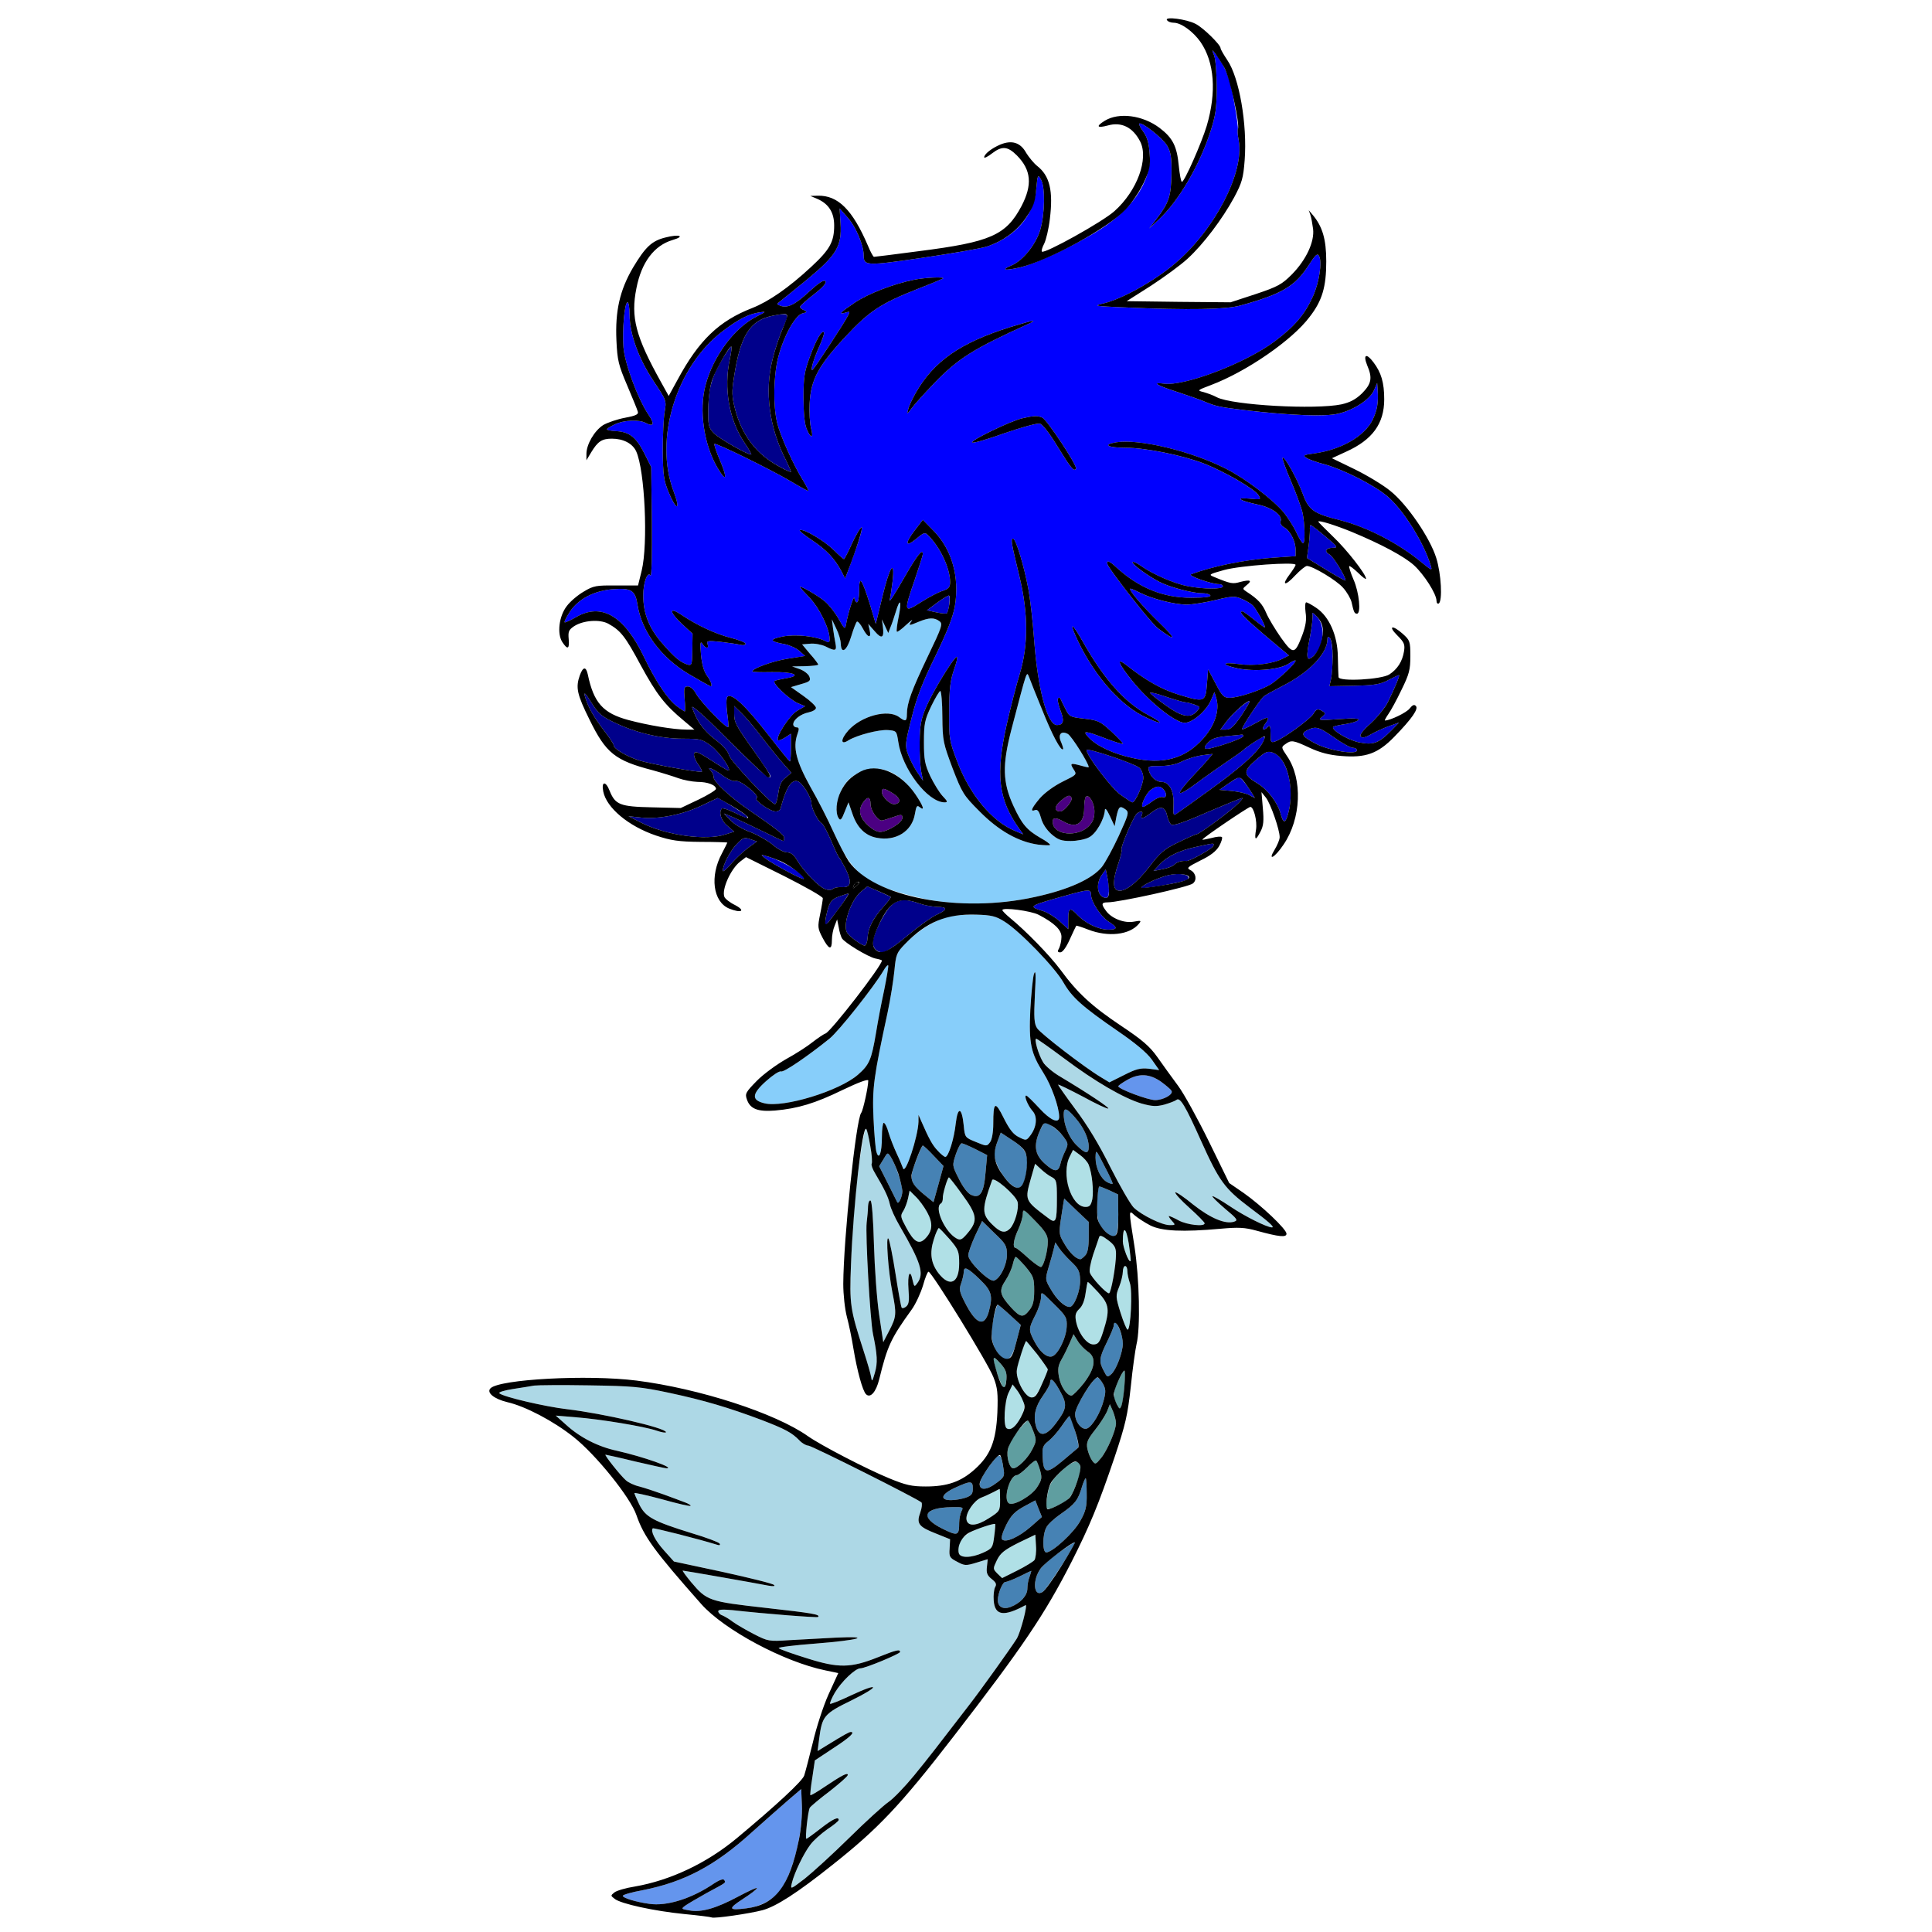 <?xml version="1.0" encoding="utf-8"?>
<!-- Generator: Adobe Illustrator 21.0.0, SVG Export Plug-In . SVG Version: 6.00 Build 0)  -->
<svg version="1.1" baseProfile="tiny"
	 id="svg192" inkscape:version="0.92.2 5c3e80d, 2017-08-06" sodipodi:docname="60.svg" xmlns:cc="http://creativecommons.org/ns#" xmlns:dc="http://purl.org/dc/elements/1.1/" xmlns:inkscape="http://www.inkscape.org/namespaces/inkscape" xmlns:rdf="http://www.w3.org/1999/02/22-rdf-syntax-ns#" xmlns:sodipodi="http://sodipodi.sourceforge.net/DTD/sodipodi-0.dtd" xmlns:svg="http://www.w3.org/2000/svg"
	 xmlns="http://www.w3.org/2000/svg" xmlns:xlink="http://www.w3.org/1999/xlink" x="0px" y="0px" viewBox="0 0 850 850"
	 xml:space="preserve">
<sodipodi:namedview  bordercolor="#666666" borderopacity="1" gridtolerance="10" guidetolerance="10" id="namedview194" inkscape:current-layer="svg192" inkscape:cx="539.80589" inkscape:cy="542.89816" inkscape:pageopacity="0" inkscape:pageshadow="2" inkscape:window-height="978" inkscape:window-maximized="1" inkscape:window-width="1920" inkscape:window-x="0" inkscape:window-y="1" inkscape:zoom="0.58897835" objecttolerance="10" pagecolor="#ffffff" showgrid="false">
	</sodipodi:namedview>
<g id="g190" transform="translate(0,0) scale(1,1)">
	<path id="path4" fill="none" d="M0,0h425h425v425v425H425H0V425V0z M513.4,8.8c0.4,0.7,1.7,1.2,3,1.2c3.2,0,8.5,3.8,11.8,8.5
		c6.1,8.9,7.1,22,2.7,36.9C528.6,63,521.1,80,520,80c-0.4,0-1-3.2-1.4-7.2c-0.8-8.4-2.6-12.1-8.4-16.5c-7.4-5.6-17.9-7-24.1-3.2
		c-4.1,2.5-3.5,3.4,1.3,2.1c6-1.7,11,0.8,14.2,7c3.9,7.6-1.3,21.8-11.3,30.7c-5.2,4.7-30.8,18.9-31.9,17.8c-0.3-0.3,0.1-1.8,1-3.5
		c0.8-1.6,2-6.5,2.5-10.9c1.5-12.3,0-18.9-5.6-23.3c-1.5-1.2-3.6-3.8-4.8-5.7c-2.5-4.6-6.3-5.8-11.4-3.7c-3.8,1.6-7.1,4.2-7.1,5.6
		c0,0.5,1.5-0.2,3.3-1.6c4.5-3.5,7-3.3,11.1,0.8c6.3,6.4,6.9,12.9,2,22.3c-6.8,12.8-13.6,15.8-45.1,19.8
		c-10.5,1.4-19.4,2.5-19.8,2.5c-0.3,0-1.5-2.1-2.6-4.8c-6.8-15.9-13.2-22.3-22.1-22.1l-3.3,0.1l3.1,1.3c5,2.2,7.4,6,7.4,11.7
		c0,7.2-1.9,10.6-10.1,18.2c-9.9,9.2-18.6,15.2-25.9,18.1c-14.7,5.7-23.5,14.2-32.8,31.4l-4,7.3l-3.5-6.3
		c-11-19.8-13.3-28.3-10.7-41.1c2.2-11.4,7.8-18.8,15.9-21.2c5.8-1.7,3-2.7-3.2-1.1c-6,1.5-8.8,4.2-14.3,13.4
		c-5.7,9.8-7.8,18.9-7.2,31.9c0.4,8.7,0.9,10.8,4.7,19.7c2.3,5.5,4.5,10.7,4.7,11.6c0.4,1.2-0.8,1.8-5.6,2.7
		c-3.3,0.6-7.7,2.1-9.6,3.2c-3.9,2.5-7.4,8.5-7.4,12.7v2.8l2.1-3.5c2.9-4.8,4.7-6,9.1-6c5,0,9.1,2.1,10.7,5.6
		c3.8,8.4,5.3,40.6,2.4,52.5l-1.6,6.5h-9.6c-8.8-0.1-10,0.1-14.3,2.7c-2.6,1.5-5.9,4.3-7.4,6.3c-3.5,4.5-4.4,12.2-2,15.9
		c2.3,3.5,3.2,3.1,2.8-1.3c-0.3-3.3,0-4.1,2.4-5.7c4-2.6,11.3-3.1,15-1.1c5.4,3,7.4,5.4,14.3,18.3c7,12.8,10.5,17.4,19.1,24.5
		l4.5,3.8H302c-5.6,0-16.9-1.9-25.5-4.2c-11.2-3-15.3-7.6-17.9-20.1c-0.8-3.6-2.1-3.4-3.5,0.4c-1.9,5.4-1.3,8.3,4.3,19.6
		c7.2,14.7,11.2,17.9,27.8,22.2c4,1.1,9.1,2.7,11.3,3.5c2.2,0.8,5.9,1.5,8.3,1.6c4.6,0,8.2,1.4,8.2,3.1c0,0.5-3.5,2.7-7.7,4.7
		l-7.8,3.7l-12.5-0.3c-14.2-0.3-16.3-1.1-18.8-7.3c-1.7-4.4-3.7-4.2-2.8,0.3c1.4,7.2,11.1,15.3,23.2,19.4c6.6,2.2,9.8,2.7,19.6,2.8
		c6.5,0,11.8,0.2,11.8,0.3s-1.1,2.3-2.4,4.8c-5.4,10-3.9,21.2,3.1,24.2c5.4,2.2,7.6,1.1,2.7-1.5c-2.3-1.1-4.4-2.8-4.7-3.6
		c-1.3-3.2,2.8-12.3,6.9-15.5l2.6-2l16.9,8.4c9.3,4.7,16.9,9,16.9,9.7c0,0.6-0.5,3.8-1.2,7.1c-1.1,5.5-1.1,6.1,1.1,10.3
		c2.8,5.3,4.1,5.6,4.1,1c0-1.9,0.5-4.7,1.2-6.3l1.1-2.8l0.7,3.5c0.3,2,1,4.1,1.4,4.8c1.2,2,11.5,8.2,14.7,8.9
		c1.6,0.3,2.9,0.7,2.9,0.9c0,2.3-22.4,31.2-24.8,32.1c-0.9,0.3-3.5,2.1-5.7,3.8c-2.2,1.8-7.5,5.2-11.7,7.5
		c-4.2,2.4-10.1,6.7-12.9,9.6c-4.8,4.9-5.2,5.6-4.3,8.1c1.4,4.2,4.8,5.5,12.4,4.9c10-0.9,17.5-3.1,29.8-9.1
		c6.9-3.3,11.2-4.9,11.2-4.1c0,2.8-2.3,13.2-3.1,14.2c-2.3,2.8-7.8,55.5-7.9,75.3c0,4.6,0.7,11.1,1.6,14.5c0.9,3.3,2.2,9.7,2.9,14.1
		c1.6,9.6,4,18.4,5.5,19.9c1.9,1.9,4.4-0.9,5.8-6.5c3.6-14.7,5.1-18,14.2-30.6c1.9-2.6,4.1-7.5,5.1-10.8c0.9-3.3,2-6,2.4-6
		c1.4,0,26.4,40.6,28.6,46.5c1.8,4.6,2,7.1,1.7,15.5c-0.6,12.6-3,18.7-9.9,24.9c-9.7,8.8-22.9,10.1-37.7,4
		c-10.2-4.2-30-14.5-35.7-18.5c-14.4-10.2-47.9-21-75.5-24.5c-21.5-2.7-60.2-0.6-64.2,3.4c-1.9,1.9,1.6,4.7,7.4,6.1
		c7.9,1.8,20.3,8.3,29.1,15.3c9.9,7.8,25.1,26.7,27.7,34.4c3.3,9.5,7.8,15.7,28.5,39.1c10.1,11.4,36.5,25.5,54.6,29.2l5.7,1.2
		l-4.3,9.4c-2.3,5.1-5.4,14.7-6.9,21.2c-1.6,6.5-3.3,13-3.8,14.5c-0.9,2.5-12.2,13-29.6,27.5c-13.2,11-29.3,18.6-44.9,21.3
		c-3.9,0.6-8,1.8-9,2.6c-1.7,1.4-1.7,1.4,0.1,2.8c2.7,2.2,17.5,5.4,30.6,6.7c6.3,0.6,11.8,1.3,12.1,1.5c1,0.6,16.8-1.7,22.4-3.2
		c5.9-1.6,15.3-7.6,30.7-19.9c20.1-15.9,29.9-26.2,53.3-56.5c30.4-39.3,40.1-53.7,51.9-76.8c8-15.8,11.9-25.2,19-46.2
		c4.8-14.4,5.7-18.3,7.1-31c0.8-8,2-16.3,2.5-18.5c1.8-7.2,1.3-29-0.9-43.2c-2.6-16.4-2.6-16.1,0.1-13.6c1.3,1.1,4.3,3.1,6.8,4.4
		c5.1,2.6,14.4,3,31,1.5c7.9-0.7,10.6-0.6,16,0.9c9.8,2.7,13,3,13,1.3c0-2-11-12.4-18.8-17.9l-6.4-4.4l-8.9-18.2
		c-4.9-10-11-21.1-13.6-24.6c-2.7-3.6-6.7-9.2-9.1-12.6c-3.4-4.8-6.7-7.6-16-13.8c-12.7-8.5-19.1-14.3-26.7-24.7
		c-4.7-6.3-15-16.9-22.2-22.8c-1.8-1.5-3.3-3-3.3-3.4c0-1.3,12.6,0.3,16,2.1c6.9,3.6,10,6.6,10,9.7c0,1.6-0.5,3.8-1,4.9
		c-0.9,1.5-0.7,1.9,0.5,1.9c1,0,2.6-2.2,4.2-5.8c1.4-3.1,2.7-5.8,2.8-5.9c0-0.2,2.5,0.6,5.3,1.7c8.8,3.4,18.2,2.3,22.2-2.5
		c1.3-1.5,1-1.6-2.2-1c-4.2,0.8-10-1.5-12.3-4.9c-2.1-2.8-1.9-3.6,0.8-3.6c5,0,35.5-6.7,37.5-8.3c1.9-1.5,1.4-4.5-0.9-5.8
		c-2-1-1.7-1.3,4.2-4.3c4.4-2.1,7-4.1,8.3-6.4c1-1.8,1.5-3.6,1.2-3.9c-0.4-0.4-2.4-0.2-4.6,0.4c-2.2,0.5-4,0.9-4,0.7
		c0-0.7,20.1-14.3,21.1-14.4c1.5,0,3.1,6.3,2.5,10c-0.8,4.8-0.2,5.1,2,0.8c1.3-2.5,1.5-4.7,1-10.2l-0.6-7.1l2,2.5c2,2.6,6,14,6,17.3
		c0,1.1-1,3.5-2.2,5.5c-3.3,5.4,0.1,3.5,3.9-2.2c7.8-11.4,8.5-28.9,1.5-39c-2.5-3.7-2.6-3.9-0.7-5.2c2.6-1.9,3.4-1.8,10.7,1.6
		c4.5,2.1,8.6,3.2,13.9,3.6c10.7,0.9,16.1-1,23.3-8.4c7.9-8.1,10.8-12.4,9.5-13.6c-0.7-0.8-1.5-0.4-2.7,1.1
		c-1.3,1.8-8.6,5.3-10.9,5.3c-0.2,0,0.4-1.2,1.5-2.8c1.1-1.5,3.7-6.3,5.8-10.7c3.4-6.9,3.9-8.9,3.9-14.8c0-6.5-0.2-7-3.3-9.8
		c-4.6-4.1-6.7-3.6-2.5,0.6c3.1,3.1,3.5,4,3,7.1c-0.7,4.4-2.9,7.8-6.4,10.1s-22.2,3.3-22.4,1.2c-0.1-0.8-0.2-4.8-0.3-8.9
		c-0.1-9.4-3.8-17.7-9.4-21.5c-2-1.4-4.1-2.5-4.5-2.5c-0.5,0-0.6,2-0.3,4.4c0.5,3.2,0.1,5.8-1.4,9.9c-3.3,8.7-4,8.8-9.4,1.3
		c-2.5-3.6-5.5-8.5-6.5-10.9c-1.7-4-3.6-6.1-8.7-9.4c-1.8-1.2-1.8-1.3,0-2.8c2.7-2.1,1.7-2.6-2.6-1.5c-3.5,1-4.2,0.9-11.5-2.1
		c-2.7-1.1-2.6-1.2,4.2-3.1c7.2-2,31.5-3.7,31.5-2.3c0,0.5-1.2,2.3-2.6,4.2c-3.8,5-2,5.3,2.4,0.5c2.2-2.3,4.5-4.2,5.2-4.2
		c2.5,0,13.2,6.4,16,9.7c1.6,1.8,3.2,4.6,3.6,6.1c1,4.5,1.3,5.2,2.4,5.2c1.9,0,1-9.4-1.5-15c-1.3-3-2.1-5.7-1.9-5.9
		c0.2-0.3,2,1.1,3.9,2.9c1.9,1.9,3.5,3.1,3.5,2.6c0-1.9-8.4-12.7-14.4-18.4c-3.6-3.5-6.6-6.5-6.6-6.7c0-0.8,7.6,1.6,14.7,4.5
		c13,5.4,23.1,10.8,27.4,14.7c4.4,4,9.9,12.6,9.9,15.6c0,1,0.5,1.5,1,1.2c1.7-1.1,1.1-13-1.1-20c-2.7-8.8-12.8-23.6-20.2-29.5
		c-3-2.5-10.1-6.8-15.6-9.5l-10.1-4.9l6.3-2.9c11.5-5.2,16.7-12.3,16.7-23c0-7.4-1.3-11.8-4.8-16.4c-3.1-4.1-4.6-3.3-2.7,1.4
		c2.4,5.6,1.9,8.1-2.2,12.3c-2.8,2.7-5.2,4-9.1,4.9c-11.5,2.4-47.8,0.4-54.8-3.1c-1.6-0.9-4.2-1.8-5.9-2.3c-2.9-0.7-2.8-0.8,3.3-3.1
		c15.6-5.9,35.7-19.7,43.4-30c5.5-7.1,7.3-13.1,7.3-24.4c0-9.8-1.7-15.4-6-20.5l-1.7-2l0.7,2c0.4,1.1,0.9,3.9,1.2,6.2
		c0.7,5.6-3,13.6-9.3,20c-4.4,4.4-6.1,5.4-16,8.7l-11,3.6l-22.9-0.2l-22.8-0.3l10.7-6.8c5.8-3.8,13.1-9.1,16.1-11.9
		c6.8-6.2,15.3-17.4,20.5-27c3.4-6.4,4-8.4,4.6-16.3c1.2-15.9-2.4-36.4-7.6-44c-1.6-2.4-3-4.8-3-5.3c0-1.5-7.6-9-11-10.7
		C522,8.4,512.4,7.2,513.4,8.8z"/>
	<path id="path6" fill="#0000FF" d="M534.6,23.5c4.6,5.9,6.6,10.9,8.4,21.5c1.1,6.2,1.8,11.5,1.6,11.9c-0.2,0.3-0.1,2.6,0.4,5
		c2.5,14-10.6,39.3-28.1,54.1c-9.2,7.8-23.3,15.6-31.4,17.5c-4.7,1.1-4.2,1.2,10.4,1.8c26.4,1.2,43.7,0.9,49.9-0.9
		c17.9-4.9,23.9-8.4,29.7-17.3c3.2-5,4.1-5.8,4.8-4.5c1.5,2.6,0.1,11.9-2.8,18.1c-3.5,7.7-8,13-16.7,19.5
		c-12.8,9.6-39.8,19.9-48.8,18.6c-5.6-0.8-3,0.8,5.8,3.6c4.8,1.6,10.1,3.4,11.7,4.1c5.4,2.3,6.9,2.6,18.5,4
		c19.7,2.3,35.2,2.9,40.8,1.5c6.9-1.6,14-6.3,15.7-10.3l1.4-3.2l0.2,3c0.4,5.8-0.2,9-2.2,13.2c-3.5,7.2-13.8,13.2-25.7,14.8
		c-4.6,0.6-5.1,0.9-3.5,1.9c1,0.7,4.6,2,8.1,2.9c8.3,2.3,21.5,9,27.4,13.9c7,5.8,16.4,20.7,19.3,30.8c0.7,2.2,0.3,2-4.1-1.6
		c-10.1-8.4-24-15.5-35.7-18.5c-11.7-2.9-13.9-4.4-16.5-11.5c-2.5-6.8-8.1-16.8-8.9-16c-0.3,0.2,1.3,4.8,3.6,10.1s4.5,11.5,5.1,13.8
		c1.1,5,1.3,13.7,0.3,13.7c-0.5-0.1-1.8-2.2-3-4.8s-3.7-6.4-5.4-8.6c-4.9-5.9-17.3-15.3-25.8-19.5c-15.2-7.7-38-13.1-48-11.5
		c-6.2,1-3.8,2.4,4.1,2.4c8.8,0,25,3.3,34.4,6.9c9,3.5,22.5,11.3,24.1,14c1.2,1.9,1,2-4,1.5c-6.7-0.7-4.4,0.9,3.7,2.6
		c6.3,1.3,11,4.8,10,7.4c-0.3,0.8,0.3,1.9,1.5,2.6c2.7,1.4,5.1,6.1,5.1,9.8v2.9l-10.2,0.7c-12.3,0.9-26.6,3.8-35.8,7.3
		c-1.5,0.6,9,4.3,12.3,4.3c0.9,0,1.7,0.4,1.7,1c0,1.3-8.2,1.3-15.5-0.1c-5.8-1.1-15.3-5.2-20.8-9.1c-1.6-1.1-3.1-1.8-3.4-1.5
		c-0.6,0.7,6.8,6.2,11.8,8.7c4.3,2.3,14.6,5,18.7,5c1.7,0,3.4,0.4,3.7,1c0.4,0.6-2.6,1-8.4,1c-12.5,0-23.2-4.4-33.2-13.6
		c-2.8-2.7-4.4-3.1-3.6-1c1.2,2.9,19.2,25.9,22.1,28c8,6,8.4,5.1,1-2.1c-7.7-7.4-14.4-15.3-13-15.3c0.4,0,2.4,0.9,4.4,1.9
		c5.2,2.6,15,5.1,20.3,5.1c2.4,0,8.1-0.9,12.7-2c7.4-1.8,8.6-1.8,11.5-0.5c1.8,0.7,3.9,2,4.7,2.7c1.6,1.4,6.2,9.8,5.4,9.8
		c-0.3,0-2.5-1.6-4.8-3.5c-2.4-1.9-4.6-3.5-5-3.5c-1.9,0,0.4,2.4,9.9,10.5l10.6,8.9l-2.6,1.3c-4.3,2.3-12.7,3.4-19.3,2.5
		c-7.8-1.1-8.1,0.3-0.5,1.9c7.7,1.5,18.6,0.5,22.4-2.2c1.6-1.1,2.9-1.6,2.9-1.2c0,1.1-6.5,7.3-10.5,10.1c-3.9,2.6-14.5,6.2-18.5,6.2
		c-2.6,0-3.3-0.7-6.2-6.3l-3.3-6.2L531,301c-0.6,8-1.1,8.1-12.5,4.6c-7.5-2.3-14.5-6.3-22.7-12.8c-5-3.9-4-1.1,2.4,6.8
		c7.3,9.1,18.9,18.4,23,18.4c3.5,0,9.6-5.3,11.6-10l1.5-3.5l0.9,3c1.4,5.1-0.8,11.9-6,17.6c-7.8,8.7-17.5,11.4-30.9,8.4
		c-8.4-1.8-15.9-5.3-19.4-9.1c-2.9-3.1-1.6-3,7.5,0.5c4.2,1.6,7.6,2.6,7.6,2.3c0-0.4-2.3-2.8-5.2-5.5c-4.8-4.4-5.7-4.8-11.7-5.5
		c-6.3-0.7-6.7-0.9-8.3-4.2c-1-1.9-2-4-2.2-4.5c-0.2-0.6-0.7-0.7-1.1-0.3s0.1,2.7,1,5.2c1.9,4.8,1.4,6.6-1.5,6.6
		c-4.2,0-8.4-15.7-10-37.1c-0.6-8.4-1.8-18.8-2.6-22.9c-1.9-10.2-5.5-22-6.7-22c-1.1,0-0.8,1.8,2.9,17c3.8,16,3.8,29.9,0.1,42.3
		c-1.5,4.8-4.1,15-5.8,22.5c-4.9,21.9-3.7,32.8,5.3,45.5l2,2.8l-3.8-1.6c-9.9-4.1-19.6-15.7-25.1-30c-3.7-9.7-3.8-10.3-3.7-22.5
		c0-9.9,0.5-13.7,2.1-18.3c1.1-3.1,1.7-5.7,1.3-5.7c-1.3,0-10.6,15.2-13.5,22c-2.3,5.4-2.8,8.1-2.9,15.5c-0.1,4.9,0.3,10.8,0.7,13
		l0.8,4l-2.6-3.8c-1.4-2.1-3.2-5.6-4-7.8c-1.4-3.8-1.3-4.8,1.6-16.2c2.3-9.3,4.9-15.8,10.5-27.2c5.2-10.8,7.6-16.9,8.5-21.8
		c2.1-12.7-1.2-24.7-9.2-33l-4.9-5l-3.6,4.7c-4.4,5.8-4.1,7.6,0.8,3.6c3.3-2.8,3.8-2.9,5.2-1.4c5.3,5.2,9.6,14.5,9.6,20.5
		c0,2.2-0.6,3-3.4,3.9c-1.9,0.6-6.2,2.9-9.5,5c-7.5,4.8-7.6,4.4-2.6-10.1c1.9-5.6,3.5-10.6,3.5-11.1c0-2.8-2.6,0.6-8.5,10.9
		c-3.7,6.5-6.4,10.7-6.1,9.3c0.4-1.4,0.9-5.1,1.3-8.3c1.1-10-1.3-6.4-4.4,6.5l-3,12.3l-2.7-9c-3.5-11.1-4.6-12.5-4.6-5.7
		c0,2.9-0.4,5.2-1,5.2c-0.5,0-1-0.8-1.1-1.8c-0.1-1.8-2.7,6.1-3.6,11.1c-0.5,2.8-0.6,2.8-3.4-2.1c-1.5-2.7-4.2-6.1-6-7.6
		c-2.9-2.5-10.9-7.1-10.9-6.3c0,0.2,2,2.4,4.4,4.9c4.2,4.5,8.6,13.5,8.6,17.9c0,1.7-0.3,1.8-2,0.9c-4-2.1-13.2-3.1-18.9-1.9
		c-5.8,1.2-5.5,2.1,1.1,3.3c2.1,0.4,5,1.7,6.4,2.9l2.6,2.3l-7.6,1.2c-6.5,1-15.6,4.3-15.6,5.6c0,0.3,3.8,0.4,8.4,0.3
		c9.6-0.2,13.8,1.5,6.5,2.7c-2.3,0.4-4.6,0.9-5.1,1.2c-1.3,0.8,6.5,8.2,10.3,9.8l3.1,1.3l-3.6,2.1c-3.2,1.9-9.5,11.6-8.3,12.9
		c0.3,0.2,1.7-0.3,3.1-1.2l2.6-1.7v6.1c0,3.3-0.2,6.1-0.5,6.1c-0.2,0-4.3-5-9.1-11.2c-10.6-13.6-16.5-19.1-18.4-17.2
		c-0.5,0.5-0.5,3.6-0.1,6.9c0.5,3.3,0.7,6.2,0.5,6.4c-0.7,0.8-12.3-11.2-14.1-14.6c-1-1.9-2.5-3.3-3.7-3.3c-1.6,0-1.8,0.6-1.4,5.5
		c0.3,3,0.3,5.5,0.1,5.5c-0.2,0-1.8-1-3.5-2.3c-3.9-2.8-9.4-11-14.5-21.7c-8.7-18.2-18.8-24-30-17.4c-2.5,1.4-4.6,2.4-4.9,2.2
		c-0.2-0.3,0.8-2.3,2.3-4.6c3.7-5.7,10.8-9.4,19.3-10c7.8-0.5,9.5,0.5,10.5,7c1.9,11.7,10.3,23.1,22.6,30.4c4.6,2.7,8.7,5,9.2,5.2
		c1.4,0.7,0.7-1.9-1.3-4.6c-1.3-1.7-2.2-5-2.6-9.2c-0.4-5-0.3-6.1,0.6-4.8c1.4,2.3,3.1,2.3,2.3,0.2c-0.6-1.5,0.1-1.6,5.8-1
		c3.5,0.4,7.4,1,8.7,1.3c1.2,0.3,2.2,0.1,2.2-0.5c0-0.5-3-1.7-6.6-2.6c-6.6-1.7-14.6-5.4-21.6-10.1c-5.5-3.7-5.5-1.4,0,3.8l4.9,4.5
		l-0.1,7.1c-0.1,6.6-0.2,7-2.1,6.5c-3.3-1.1-5.6-3-11.2-9.4c-5.8-6.7-8.3-13.1-8.3-21.1c0-5.6,1.9-10.7,3.2-8.7
		c0.5,0.7,0.7-9.5,0.6-23.2l-0.3-24.5l-3-6c-3.6-7.1-6.5-9.4-12.2-9.8c-2.4-0.1-4.3-0.5-4.3-0.8s1.6-1.3,3.5-2.2
		c4-1.9,10.7-2.2,13.6-0.6c3.5,1.8,4,0.5,1.3-3.5c-4.7-6.9-10.5-22.5-11.1-29.7c-0.6-7.8,0.5-19.9,1.8-19.9c0.5,0,0.9,2.5,0.9,5.5
		c0,8.3,3.9,19.2,10.5,29.1c5.7,8.6,5.8,8.6,4.9,13.7c-0.5,2.9-0.8,10.6-0.8,17.2c0.1,10.3,0.4,12.8,2.5,17.9
		c3.5,8.5,5.5,8.4,2.3-0.1c-8.8-23,1.1-55.2,21.7-70.7c6.9-5.2,11.1-7.4,16.2-8.2c2.9-0.4,2.8-0.3-1.3,1.8
		c-9.8,4.9-19.2,17.4-22.6,30.3c-2.9,10.9-0.8,25.9,5.2,36.2c3.9,6.7,4.6,5,1.3-2.8c-1.7-3.9-2.8-7.3-2.6-7.6
		c0.6-0.6,24.5,11.1,33.5,16.4c4,2.4,7.5,4.3,7.8,4.3s-0.7-1.9-2.1-4.3c-4.4-7-10.2-19.9-11.6-25.7c-1.8-7.7-1.6-20.2,0.4-28.5
		c2.4-9.5,7.5-18.7,10.7-19.6c2.1-0.5,2.2-0.7,0.8-1.4c-1-0.4-1.8-1-1.8-1.5c0-0.4,2.7-2.9,6.1-5.5c4.1-3.2,5.7-5.1,5-5.8
		c-0.7-0.7-2.9,0.8-7.1,4.6c-6.2,5.8-9.6,7.4-12.7,6.2c-1.7-0.6-1.7-0.7-0.1-1.9c0.9-0.7,6.4-5.1,12.1-9.8
		c12.8-10.6,15.1-14.5,14.5-24.5l-0.4-6.6l3.6,4.1c3.6,4,7,12.2,7,16.7s1.3,4.5,26,0.9c12.9-1.9,25.6-4.1,28.1-4.9
		c12.6-4.2,20.8-13.7,21.8-25.3c0.6-6.4,0.7-6.6,2.1-4.2c1.9,3.4,1.7,15-0.3,22c-1.9,6.5-7.6,13.6-12.5,15.7c-5,2.1-3.4,2.5,3.4,1
		c7.2-1.8,20.2-7.7,32.6-15c16.5-9.7,25.4-22.4,24.6-35c-0.3-4.5-1-7.2-2.7-9.6c-1.3-1.7-2.1-3.4-1.9-3.7c1-1,10.4,6.4,12.3,9.7
		c1.6,2.8,2,5,1.9,12.5c-0.2,9.8-1.1,12.6-6.7,19.9l-3.1,4l4.3-4c8.6-8,17.8-23.7,22.6-38.5c2.3-7.1,2.8-10.3,2.8-19.5
		c0-6.2-0.5-12.3-1.1-14C533.1,21.7,533.1,21.6,534.6,23.5z M402.1,123.1c-8.7,1.7-20.2,6.1-26.1,10.1c-6.3,4.2-7.4,5.4-3.9,4.3
		c1.9-0.6,2-0.5,0.8,1.7c-1.5,3-14,22-15.2,23.3c-1.5,1.6,0.1-4.3,2.9-10.4c1.3-3,2.2-5.6,1.9-5.9c-1-1-3.4,3.2-6.2,10.8
		c-2.4,6.5-2.8,9-2.8,18c0,6.6,0.5,11.7,1.4,13.7c1.8,4.5,3.2,4.2,1.9-0.4c-0.5-2-0.8-6.9-0.6-10.7c0.5-10.5,3.8-16.6,15.5-29.2
		c10.9-11.7,15.6-14.8,32.3-21.4c5.7-2.2,10.6-4.3,10.9-4.5C415.6,121.7,406.9,122.1,402.1,123.1z M444.5,143.9
		c-22,6.9-33.7,15-41.7,29.1c-1.4,2.5-2.9,5.6-3.2,7c-0.7,2.4-0.6,2.4,1.6-0.5c1.2-1.7,5.6-6.5,9.7-10.8c10.6-11,17.3-15.2,41.1-26
		C457.2,140.4,454.6,140.8,444.5,143.9z M449.5,184.1c-5.3,1.3-23.4,10.1-21.7,10.6c0.7,0.3,7.2-1.6,14.4-4.2
		c7.3-2.5,14.1-4.4,15.3-4.1s4.3,4.3,7.8,10.1c6,9.7,7.2,11.1,8.1,9.7c0.7-1.2-12.9-21.8-14.9-22.5
		C456.4,182.8,454.6,182.9,449.5,184.1z M379.1,232c-0.5,0-2.4,3.1-4.2,7c-1.7,3.8-3.4,7-3.6,7s-2.3-1.8-4.6-4.1
		c-4.2-4.1-13-9.3-14.8-8.7c-0.5,0.2,1.9,2.2,5.4,4.5c6.3,4.2,9.9,8,13,13.8l1.5,3l1-2.6c0.6-1.5,2.4-6.5,4.1-11.3
		C378.6,235.9,379.5,232,379.1,232z M473.2,279.7c7,15.9,18.6,29.6,29.5,35.2c8.5,4.2,10.4,3.9,2.3-0.4
		c-10.4-5.6-19.4-15.8-28.9-32.7C472,274.6,470.4,273.4,473.2,279.7z"/>
	<path id="path8" fill="#00008B" d="M344.4,144.5c-1.3,2.9-3.4,9-4.5,13.6c-3.6,14.1-1.5,30.1,6,44.6c1.1,2.3,2.1,4.5,2.1,4.8
		c0,0.4-2.3-0.6-5.1-2.2c-10.1-5.4-16.5-13.8-19.5-25.3c-1.4-5.5-1.5-7.6-0.5-13.9c2.8-18.5,7-25.2,17.1-27.2
		C347.3,137.5,347.5,137.7,344.4,144.5z"/>
	<path id="path10" fill="#00008B" d="M321.8,152.5c0.2,0.2-0.1,2.7-0.7,5.5c-2.8,12.8-0.3,26.8,6.4,36.7c2,2.9,3.3,5.3,3,5.3
		c-1.8,0-14.4-7.2-16.5-9.5c-2.3-2.4-2.5-3.4-2.4-10.8c0.1-9,1.6-14.2,6.6-22.4C320,154.4,321.6,152.2,321.8,152.5z"/>
	<path id="path12" fill="#0000CD" d="M576.6,231c0.3,0,3.2,2.2,6.5,5c5.3,4.4,5.7,5,3.5,5c-3.3,0-4.2,1.6-1.6,3
		c1.6,0.9,7,9.6,7,11.4c0,0.3-3.8-1.8-8.5-4.7l-8.5-5.2l0.7-5c0.4-2.8,0.6-6,0.6-7.3C576.2,232,576.4,231,576.6,231z"/>
	<path id="path14" fill="#0000CD" d="M417.4,262c0.9,0,0.1,6.8-0.8,7.8c-0.3,0.3-2.4,0.1-4.7-0.4l-4.1-0.9l4.3-3.2
		C414.5,263.5,416.9,262.1,417.4,262z"/>
	<path id="path16" fill="#87CEFA" d="M395.4,271.2c-0.7,3.4-1.1,6.4-0.8,6.7c0.2,0.3,2.1-1.1,4.1-3c2.1-1.9,3.1-2.6,2.4-1.7
		c-1.6,2.2-1.3,2.2,3.2,0.3c4.4-1.8,6.8-1.9,9-0.2c1.6,1.1,1.2,2.4-5.2,15.7c-7.1,14.9-9.1,20.4-9.1,25.2c0,3.2-0.6,3.4-3.4,1.3
		c-4.9-3.7-16.7-0.5-22.4,5.9c-3.5,4-3.4,6.6,0.1,4.3c3.8-2.3,13.4-4.8,17.4-4.5c3.7,0.3,3.8,0.4,4.5,5.1c1.7,12,13,26.7,20.4,26.7
		c1.5,0,1.3-0.5-0.9-2.8c-1.4-1.5-3.8-5.4-5.4-8.7c-2.4-5.2-2.8-7.2-2.8-15c0-8,0.3-9.7,3.2-15.8c1.8-3.7,3.6-6.7,4-6.7
		s0.9,5.1,0.9,11.3c0.1,10.7,0.4,11.7,4.5,22.7c4.2,10.9,4.8,11.9,11.9,19c8.4,8.5,17.1,13.4,25.8,14.6c2.8,0.3,5.2,0.4,5.2,0.1
		c0-0.4-1.9-1.8-4.3-3.1c-6-3.5-8.1-6-11.8-14c-4.8-10.4-5-17.9-0.9-33.7c7.1-27,6.6-25.7,7.8-22.9c0.5,1.4,3.1,7.9,5.8,14.5
		c4.3,10.8,8.2,18.1,9.1,17.1c0.2-0.2-0.2-1.5-0.8-3c-1.6-3.4-0.1-5.3,2.9-3.7c1.6,0.8,9.2,12.9,9.2,14.6c0,0.2-1.5-0.1-3.2-0.6
		c-4.8-1.3-5.2-1.2-3.5,1.5c1.6,2.4,1.5,2.4-4.8,5.5c-3.8,1.9-7.9,4.9-10,7.3c-3.7,4.4-4.4,6.1-2.1,5.2c1.1-0.4,1.8,0.6,2.6,3.4
		c0.6,2.5,2.4,5.2,4.5,7.1c3,2.6,4.4,3.1,8.6,3.1c2.7,0,6.4-0.7,8-1.6c3.1-1.5,6.7-7.9,7-11.9c0-1.3,0.8-0.5,2.2,2.5l2.1,4.5
		l0.8-4.3c1-4.5,1.5-4.9,4.1-3c1.5,1.2,1.2,2.2-3.1,11.6c-2.6,5.6-5.9,11.7-7.4,13.6c-4.3,5.3-14.6,10-29.3,13.2
		c-16.7,3.7-35.8,3.9-50,0.6c-24.7-5.8-30.1-9.9-38.9-29.4c-2.3-5.1-6.8-14-10.1-19.7c-6.2-11.2-7.7-17.2-5.7-23
		c0.9-2.5,0.8-3.1-0.4-3.1c-0.7,0-1.4-0.6-1.4-1.3c0-2.1,3.3-4.6,6.8-5.3c1.8-0.4,3.2-1.2,3.2-2c0-0.7-2.5-3.1-5.5-5.2l-5.5-3.9
		l4.4-1.3c3.9-1.1,4.4-1.5,3.7-3.3c-0.4-1.1-2.3-2.6-4.2-3.3l-3.4-1.2l5.8-0.1c3.1-0.1,5.7-0.4,5.7-0.7c0-0.3-1.6-2.5-3.6-4.7
		l-3.5-4.2l3.6-0.3c1.9-0.2,5,0.4,6.7,1.2c4.3,2.2,5,2,4.4-1.2c-0.3-1.5-0.8-4.5-1.1-6.7l-0.5-4l1.9,4c1.1,2.2,2,5.2,2,6.7
		c0.2,4.9,2.7,3.1,4.6-3.2c1-3.4,2.2-6.3,2.5-6.5c0.4-0.3,1.6,1.1,2.6,3c2.2,4.2,3.9,4.6,3,0.7l-0.6-2.7l2.9,3.3
		c3.1,3.6,4.2,2.9,3.5-2.4l-0.4-2.9l1.4,3l1.4,3l1-2.6c0.6-1.4,1.6-4.4,2.3-6.7C396,262.8,396.8,264.2,395.4,271.2z M373.6,342.8
		c-4.5,4.1-7,13.4-4.6,17.2c0.7,1.2,1.3,0.6,2.6-2.8l1.7-4.2l1.8,5.2c2,5.9,5.6,9.5,10.7,10.4c8.3,1.6,15.4-2.8,16.7-10.4
		c0.6-3.5,0.9-4.1,2.1-3.1c2.5,2,1.5-0.7-1.9-5.7c-1.9-2.7-5.2-6.2-7.5-7.8C388.2,336.6,380,337.1,373.6,342.8z"/>
	<path id="path18" fill="#4B0082" d="M392.8,349c3.4,2.1,3.8,4.3,0.9,4.8c-1.9,0.4-5.7-3.2-5.7-5.3C388,346.5,388.8,346.6,392.8,349
		z"/>
	<path id="path20" fill="#4B0082" d="M383,353.8c0,2.7,3.1,7.2,4.9,7.2c0.5,0,2.7-0.7,5-1.5c3.8-1.3,4.1-1.3,4.1,0.4
		c0,2-6.6,6.1-9.8,6.1c-2.8,0-7.8-4.4-8.6-7.6c-0.5-1.7-0.1-3.5,0.9-5C381.6,350.2,383,350.4,383,353.8z"/>
	<path id="path22" fill="#0000CD" d="M579.4,271.3c4,4.3,3,13.6-1.8,17.6c-2.8,2.3-3.1,0.5-1.3-8.5c0.9-4.7,1.4-9.3,1.1-10.2
		C577,269.2,577.8,269.6,579.4,271.3z"/>
	<path id="path24" fill="#0000CD" d="M585.1,280.7c1.3,1.3,1.6,13,0.5,18l-0.7,3.2l10.8-0.2c9-0.2,11.5-0.6,15.1-2.5
		c2.3-1.2,4.5-2.2,4.7-2.2c0.5,0-1.7,5.4-4.9,11.9c-1.1,2.3-4.5,6.5-7.5,9.3c-3.6,3.2-5.1,5.2-4.4,5.9c0.7,0.7,2.2,0.3,4.4-1
		c1.9-1.1,5.4-2.7,7.9-3.6l4.5-1.6l-3.2,3.3c-5.7,5.8-8,6.7-14.4,5.4c-5.3-1.1-12.9-5.9-11.2-6.9c0.5-0.3,2.9-0.8,5.6-1.2
		c2.6-0.4,5-1.2,5.4-1.8c0.4-0.6-2.5-0.8-8.8-0.3c-8.6,0.6-9.2,0.5-7.4-0.9c1.7-1.4,1.8-1.7,0.5-2.5c-2.2-1.4-2.8-1.2-4.2,1.1
		c-1.4,2.3-12.8,10.6-16.5,12c-2.2,0.8-2.3,0.6-2.3-3.3c0-3.3-0.3-3.9-1.2-3c-2,2-3,1.3-1.4-1c2.7-3.8,1.8-3.9-3.9-0.7
		c-3.1,1.7-5.8,3-6,2.7c-0.5-0.5,7.7-12.9,9.6-14.5c0.8-0.6,4.6-2.7,8.5-4.7c11.4-5.8,19.4-14.1,19.4-20.3
		C584,280,584.3,279.9,585.1,280.7z"/>
	<path id="path26" fill="#0000CD" d="M513.2,306.6c3.9,1.3,7.7,2.4,8.4,2.4s2.5,0.5,4,1c2.6,1,2.6,1.1,0.9,3
		c-2.9,3.2-6.6,2.4-13.8-2.8c-3.7-2.6-6.7-5-6.7-5.4S509.2,305.2,513.2,306.6z"/>
	<path id="path28" fill="#00008B" d="M260.7,309.9c2.5,4,4.3,5.5,9.7,8c9.3,4.5,20.4,7.1,30.1,7.1c7.5,0,8.4,0.2,12.3,3.1
		c3.7,2.7,9.4,10.9,7.6,10.9c-0.3,0-3.7-2-7.5-4.5c-5.4-3.5-7.1-4.2-7.5-3c-0.3,0.8,0.4,2.8,1.6,4.5s2,3.3,1.8,3.5
		c-0.6,0.6-22.9-3.4-27.8-5c-5.5-1.8-11-5.1-11-6.6c0-0.6-2-3.6-4.4-6.7c-4.4-5.8-6.8-10-8-14C256.5,303.8,257.4,304.6,260.7,309.9z
		"/>
	<path id="path30" fill="#0000CD" d="M549.8,308.5c0.2,0.2-1.5,3.1-3.7,6.4c-3.3,4.8-4.7,6.1-6.7,6.1h-2.5l2.7-3.6
		c1.5-1.9,4.3-4.8,6.3-6.4C547.8,309.4,549.6,308.2,549.8,308.5z"/>
	<path id="path32" fill="#00008B" d="M320.3,325.4c14.7,14.7,18.7,18.2,18.7,16c0-0.4-3.1-5-6.8-10.3c-8.5-11.9-9.2-13.2-9.2-17.2
		v-3.3l3.1,3c1.7,1.6,5.9,6.5,9.2,10.9c3.4,4.4,7.7,9.7,9.6,11.8l3.3,3.7l-2.5,2.1c-2,1.5-2.8,3.3-3.3,7c-0.4,2.7-1,4.8-1.5,4.7
		c-2.5-0.9-19.7-19.2-20.2-21.6c-0.4-1.7-2.6-4.2-6.1-6.9c-5.1-3.9-8.3-8.4-10.1-14.1C304.1,309.8,310.7,315.7,320.3,325.4z"/>
	<path id="path34" fill="#0000CD" d="M587,324.5c3.5,2.5,7.2,4.5,8.2,4.5s1.8,0.5,1.8,1.1c0,2.1-12,0.2-17.9-2.8
		c-6.2-3.2-7.1-4.5-3.9-6.1C579,319.4,580.3,319.8,587,324.5z"/>
	<path id="path36" fill="#0000CD" d="M546.3,323.2c0.4-0.1,0.7,0.2,0.7,0.7c0,0.8-9,4.1-14.7,5.4c-2.7,0.6-3-0.5-0.7-2.7
		c1.7-1.8,3.9-2.4,9.9-2.9C543.7,323.5,545.8,323.3,546.3,323.2z"/>
	<path id="path38" fill="#0000CD" d="M555.3,327.1c-2.6,4.5-10.3,11.3-23.7,20.9c-6.5,4.7-12.6,9.1-13.7,9.8c-1.7,1.3-1.8,1-1.6-4.1
		c0.2-5.8-1.9-9.7-5.3-9.7c-2.3,0-4.7-2.1-5.5-4.8c-0.6-2.1-0.4-2.2,5-2.2c3.6,0,7-0.7,9.5-2c2.2-1.1,6.1-2.3,8.7-2.7l4.8-0.6
		l-2,2.4c-1,1.3-4.4,4.9-7.3,8c-3,3.2-5.3,6.2-5.1,6.7c0.2,0.6,3.3-1.2,6.9-3.9s9.7-7,13.5-9.6c3.9-2.6,7.2-5,7.5-5.3
		c0.3-0.4,2.3-1.9,4.5-3.3C556.6,323.2,557.5,323.3,555.3,327.1z"/>
	<path id="path40" fill="#0000CD" d="M501.3,337.8c0.9,0.8,1.7,2.8,1.7,4.4c0,3-3.5,10.8-4.8,10.8c-0.4,0-2.8-1.6-5.3-3.4
		c-4.1-3-14.9-17.3-14.9-19.6C478,328.8,499.1,335.9,501.3,337.8z"/>
	<path id="path42" fill="#0000CD" d="M560.2,331.2c5.9,2.1,9.4,15.1,6.8,25.7c-1.3,5.4-2.3,5.8-3.5,1.4c-1.2-4.9-5.7-10.9-10.2-13.6
		c-6.4-3.9-6.5-5.3-0.8-10.3C556.9,330.6,557.6,330.3,560.2,331.2z"/>
	<path id="path44" fill="#00008B" d="M317.8,341.1c2.5,1.8,4.9,2.8,5.8,2.5c1.9-0.7,10.9,6.5,9.3,7.5c-1.4,0.8,5.8,5.9,8.4,5.9
		c1,0,1.9-0.6,2.1-1.3c2.4-9.1,4.7-12.8,7.5-12c2,0.5,6.1,7.1,6.1,9.7c0,2.2,2.9,7.9,4.5,8.8c0.7,0.4,2.5,3.8,4.1,7.5
		c1.6,3.8,3.1,7,3.4,7.3s1.6,2.5,2.9,5c3,5.9,2.6,8.6-1.4,8.3c-1.6-0.1-3.4,0.2-4.1,0.8c-0.7,0.6-2.1,0.6-3.5,0
		c-2.8-1-9.6-8.1-12.4-12.9c-1.3-2.2-2.7-3.2-4.3-3.2c-1.3,0-4.2-1.5-6.3-3.4c-2.2-1.8-6.6-4.3-9.7-5.5c-3.2-1.1-7.1-3.4-8.7-5.1
		l-3-3.1l3.7,1.5c2,0.9,7.8,3.6,12.9,6.1s9.3,4.5,9.5,4.5s0.4-0.6,0.4-1.4c0-1.3-3.5-4-16.3-12.8c-7.3-5-14.7-11.9-14.7-13.7
		c0-1-0.5-2.2-1.2-2.9C310.4,336.8,313.7,338.1,317.8,341.1z"/>
	<path id="path46" fill="#0000CD" d="M545.1,342c0.8,0,3,2.7,5.3,6.3l1.7,2.8l-2.3-1.2c-1.3-0.8-4.8-1.6-7.8-1.9l-5.5-0.5l4-2.8
		C542.7,343.2,544.7,342,545.1,342z"/>
	<path id="path48" fill="#0000FF" d="M511.8,347.2c1.7,1.7,1.5,4.1-0.2,3.5c-0.8-0.3-2.9,0.5-4.7,1.9c-1.8,1.3-3.6,2.4-4,2.4
		c-1.5,0,1.3-6,3.4-7.5C508.9,345.7,510.2,345.6,511.8,347.2z"/>
	<path id="path50" fill="#4B0082" d="M471.4,350.9c0.8,1.2-3.2,6.1-4.9,6.1c-2.8,0-2.7-2.3,0.1-4.6
		C469.8,349.8,470.6,349.6,471.4,350.9z"/>
	<path id="path52" fill="#4B0082" d="M481.5,357c0,3-0.7,4.7-2.6,6.6c-4.8,4.7-15,3.9-15.7-1.4c-0.4-2.6,1.1-2.8,4.8-0.7
		c5.5,3.1,9,0.8,9-5.9c0-2.3,0.3-4.6,0.7-5C479.1,349.2,481.5,353.2,481.5,357z"/>
	<path id="path54" fill="#00008B" d="M315.7,351.1c0.5-0.2,12.3,7.1,12.8,7.9c0.9,1.5-0.1,1.2-5.4-1.5c-2.7-1.3-5.1-2.1-5.5-1.8
		c-1.5,1.6-0.4,5.3,2.4,7.6l3,2.6l-3.8,1.2c-8.5,2.9-26.3,0.4-37.2-5.2l-5.5-2.8l5.6,0.6c7.8,0.8,18.2-1.3,26.4-5.2
		C312.4,352.7,315.6,351.1,315.7,351.1z"/>
	<path id="path56" fill="#00008B" d="M546.5,351.1c0.6,0-1,1.8-3.5,4c-4.9,4.2-15.6,12-16.5,11.9c-0.3,0-3.8,1.5-7.9,3.5
		c-6.3,3-8.1,4.5-12.9,10.8c-5.8,7.5-11.2,11.5-14.1,10.4c-2.1-0.8-2-4.8,0.4-11.7c1-3,1.7-5.7,1.4-6.1c-0.6-1,5.5-15.2,6.9-16.1
		c1.9-1.2,2.7-0.9,2.1,0.7c-0.9,2.2,0.5,1.8,4.3-1.1c4-3,5.9-2.6,6.8,1.5c0.3,1.6,1.2,3.4,1.8,3.9c0.8,0.6,6-1.1,15.7-5.4
		C539,354,546,351.1,546.5,351.1z"/>
	<path id="path58" fill="#00008B" d="M330.1,369.2l2.9,1l-3.8,2.8c-2.1,1.5-5.5,4.7-7.5,7c-2,2.4-3.7,3.8-3.7,3.1
		c0-2.5,3.2-8.7,6.2-11.8C326.9,368.5,327.5,368.3,330.1,369.2z"/>
	<path id="path60" fill="#00008B" d="M533.8,372.2c-0.4,1.2-10.4,6.7-11.7,6.6c-2.2-0.2-4.2,0.4-5.3,1.5c-0.7,0.8-3.1,1.7-5.3,2.1
		l-4,0.8l2.5-2.7c3.4-3.7,8.7-6.3,16.2-7.9C534.6,370.8,534.2,370.8,533.8,372.2z"/>
	<path id="path62" fill="#0000CD" d="M337,376.6c6.7,1.7,18.1,8.7,16.6,10.1c-0.5,0.5-14.1-6.8-17.1-9.2
		C334.6,375.9,334.6,375.9,337,376.6z"/>
	<path id="path64" fill="#0000CD" d="M486.5,382.5l0.6,3c1.2,5.3,1,9.5-0.4,9.5c-3.8,0-4.9-5.8-2-10L486.5,382.5z"/>
	<path id="path66" fill="#00008B" d="M522.4,387c-1,1-19.5,4.3-20.2,3.6c-0.5-0.6,5.3-3.6,10.2-5.1C518,383.6,524.7,384.7,522.4,387
		z"/>
	<path id="path68" d="M377.1,388c1.3,0,1.1,0.6-0.6,2c-1.3,1.1-1.4,1-0.9-0.4C375.9,388.7,376.6,388,377.1,388z"/>
	<path id="path70" fill="#00008B" d="M381.6,390c0.3,0,9.9,4.3,10.3,4.6c0.2,0.2-1.2,2.1-3.2,4.3c-4.6,5.1-6.8,9.4-7,13.7
		c-0.1,1.9-0.7,3.4-1.3,3.4c-1.2,0-6.4-3.7-7.6-5.5c-2.3-3.1,1.4-14.4,6-18.2C380.3,391,381.6,390,381.6,390z"/>
	<path id="path72" fill="#0000CD" d="M480,393.6c0,3,4.2,9.5,7.5,11.7c4.4,2.8,4.4,3.7,0,3.7c-4.2,0-10-2.8-13.4-6.4
		s-4.1-3.3-4.1,1.8v4.4l-3.7-3.4c-2-1.8-5.3-3.9-7.2-4.5c-7-2.2-7-2.2,10.9-7.2C479,391.2,480,391.2,480,393.6z"/>
	<path id="path74" fill="#00008B" d="M373.2,393.1c0.7-0.1-3.5,6.1-8.2,11.9c-1.8,2.3-2,2.3-1.9,0.5c0-1.1,0.6-3.7,1.2-5.9
		c1-3,1.9-4.1,4.7-5.1C370.9,393.8,372.8,393.2,373.2,393.1z"/>
	<path id="path76" fill="#00008B" d="M404.5,397.5c2.2,0.8,5.7,1.4,7.8,1.5c4.8,0,4.7,1.2-0.3,3.5c-2.2,1-7.9,5.1-12.7,9.1
		c-4.8,4.1-9.7,7.4-10.8,7.4c-2.7,0-4.5-1.8-4.5-4.5c0-3,4.7-12.6,7.8-15.8C394.8,395.6,398.3,395.2,404.5,397.5z"/>
	<path id="path78" fill="#87CEFA" d="M429.5,402.4c6.8,0.2,8.7,0.7,12.5,3.1c6.7,4.2,22.2,20.2,25.9,26.8c3.8,6.6,8.3,10.6,24,21.4
		c7.6,5.2,12.6,9.4,14.8,12.4l3.3,4.7l-4.5-0.6c-3.8-0.4-5.7,0.1-11,2.8l-6.4,3.2l-3.8-2.3c-7.2-4.3-26.4-19.1-28-21.5
		c-1.3-2-1.5-4.4-1-14.7c0.5-8.8,0.4-11.4-0.4-9.2c-0.5,1.6-1.2,8.7-1.6,15.7c-0.7,14.9,0.2,19.1,5.8,27.9c3.4,5.3,6.9,15,6.9,19.3
		c0,3.2-3.9,1.5-8.8-3.9c-2.8-3-5.3-5.5-5.7-5.5c-1.1,0,0.7,4.4,2.7,6.7c2.4,2.5,1.9,7.3-1,11c-1.6,2.1-1.8,2.2-4.9,0.6
		c-2.4-1.1-4.2-3.4-6.7-8.4c-3.8-7.7-4.6-7.2-4.6,2.5c0,3.8-0.6,7-1.4,8.1c-1.4,1.9-1.5,1.9-6.3-0.1c-4.7-1.9-4.8-2-5.3-7.2
		c-0.8-8.1-2.6-8.6-3.5-1c-0.7,6.7-3.2,14.8-4.6,14.8c-0.4,0-2-1.2-3.4-2.8c-2.3-2.4-3.8-5.2-7.3-13.2l-1.1-2.5v3
		c-0.2,6.6-5.8,23.6-6.8,20.5c-0.3-0.8-1.5-3.8-2.8-6.5c-1.3-2.8-2.9-6.9-3.6-9.3c-0.6-2.3-1.6-4.2-2.1-4.2c-0.4,0-0.8,2.8-0.8,6.2
		c0,7.1-1.3,10.5-2.4,6.6c-0.4-1.2-1-8-1.3-14.9c-0.6-13.2,0.1-18.1,6.2-46.4c1.3-6.1,2.6-14.4,3-18.5c0.7-7.1,0.9-7.8,4.8-11.8
		c5.4-5.6,12.8-10.3,18.6-11.8C419.4,402.7,425.1,402.3,429.5,402.4z"/>
	<path id="path80" fill="#87CEFA" d="M390.8,424.8c0.1,0.5-0.7,5.4-1.8,10.8c-1.2,5.5-2.8,13.9-3.6,18.9c-2,11.8-2.9,13.9-7.9,18.3
		c-8.2,7.2-32.8,14.7-41.2,12.6c-5.8-1.4-5.6-4.1,0.8-9.8c2.9-2.6,5.8-4.5,6.5-4.2c1.2,0.5,11.6-6.6,21.3-14.4
		c4.1-3.3,19.4-22.6,23.7-29.8C389.6,425.4,390.6,424.3,390.8,424.8z"/>
	<path id="path82" fill="#ADD8E6" d="M455.9,457c0.4,0,5.9,3.9,12.2,8.6c13.7,10.3,26.4,17.6,34.1,19.9c4.7,1.3,6.5,1.4,10,0.5
		c2.4-0.7,4.8-1.6,5.4-2.1c1.6-1.3,3.9,2.6,10.8,18c8,17.8,10.4,21,21.2,29.2c8.6,6.4,11.4,8.9,10,8.9c-2.2,0-12-4.9-18.2-9.1
		c-4.2-2.8-7.8-4.9-8-4.6c-0.2,0.2,2.3,2.7,5.6,5.5c5.4,4.5,5.8,5.1,3.9,5.7c-3.8,1.2-10.3-1.5-17.9-7.5c-4-3.3-7.6-5.7-7.9-5.4
		c-0.3,0.4,2.4,3.4,6.2,6.8c3.7,3.3,6.7,6.4,6.7,6.8c0,1.6-7.7,0.7-11.3-1.2c-2-1.1-4-2-4.4-2c-0.3,0,0.2,0.9,1.2,2
		c1.8,2,1.7,2-0.9,2c-3.4,0-12.2-4.3-15.8-7.7c-1.4-1.4-6-9.3-10.2-17.6c-5-10.1-10.2-18.7-15.5-25.7c-4.3-5.8-7.7-10.7-7.6-10.8
		c0.2-0.2,5.1,2.2,11,5.3c5.8,3.2,10.8,5.5,11.1,5.2c0.5-0.4-8.6-6.5-21.1-14c-6.3-3.7-8.6-6.6-10.3-13
		C455.6,458.7,455.5,457,455.9,457z"/>
	<path id="path84" fill="#6495ED" d="M510.8,475.9c2.2,1.6,4.3,3.4,4.6,4c1,1.5-3.5,4.1-7.2,4.1c-3.1,0-16.2-4.9-16.2-6.1
		c0-0.3,1.7-1.5,3.8-2.7C501.1,472.1,505.8,472.4,510.8,475.9z"/>
	<path id="path86" fill="#4682B4" d="M473,491.7c3.7,4.2,6,9.1,6,12.8c0,3.4-1.5,3.2-5.5-0.8c-3.2-3.2-5.5-8.8-5.5-13.5
		C468,487.1,469.3,487.4,473,491.7z"/>
	<path id="path88" fill="#4682B4" d="M459.6,494c1.7,0,6.2,3.3,8.2,6c2.2,3,2.3,3.3,0.9,6.3c-0.9,1.8-1.9,4.4-2.2,5.9
		c-0.9,3.7-2.7,3.5-7.1-0.5c-4.1-3.8-4.7-7.8-2-14C458.3,495.7,459.3,494,459.6,494z"/>
	<path id="path90" fill="#ADD8E6" d="M381.1,496.7c1,1.1,3.1,14.2,2.4,15.3c-0.3,0.5,0.4,2.4,1.5,4.2c4.1,6.9,5.8,10.4,6.5,13.6
		c0.4,1.9,2.3,6.1,4.3,9.5c9.4,16.2,10.9,21,7.8,25.2c-1.3,1.8-1.4,1.7-2.1-1.3c-1.1-5.3-2.3-2.7-1.8,4.1c0.4,4.8,0.2,6.5-1,7.5
		c-0.8,0.7-1.7,0.9-2,0.5s-1.5-7.1-2.7-14.8s-2.6-14.7-3.1-15.5c-1.3-2.1-0.1,14.6,1.7,23.5c1.9,9.5,1.8,10.8-1.3,16.8l-2.7,5.2
		l-1.8-12c-1-6.6-2-20.6-2.3-31c-0.3-11.1-0.9-19.1-1.5-19.3s-1,0.9-1.1,2.5c0,1.5-0.3,4.8-0.6,7.2c-0.6,5.3,1.5,42.7,2.8,49.1
		c1.9,9,2.1,12.6,0.8,17c-1.1,3.8-1.3,4.1-1.6,2c-0.2-1.4-1.7-6.6-3.3-11.5c-6-18.6-6.3-20.6-5.6-38.2c0.8-19.2,2-33.8,4.3-49.1
		C379.6,501,380.7,496.3,381.1,496.7z"/>
	<path id="path92" fill="#4682B4" d="M440.3,498.3l5.3,3.5c5.9,3.8,7,6.4,6,13.7c-0.9,6-2.6,8.1-5.4,6.6s-6.6-6.7-8.1-11.1
		c-0.9-2.8-0.8-4.3,0.5-8.1L440.3,498.3z"/>
	<path id="path94" fill="#4682B4" d="M423.1,503c0.5,0,3.3,1.2,6.1,2.6l5.1,2.6l-0.7,7.6c-0.7,9-2.4,11.7-6.3,9.9
		c-1.5-0.6-3.7-3.5-5.4-7c-3-5.9-3-5.9-1.4-10.8C421.4,505.2,422.6,503,423.1,503z"/>
	<path id="path96" fill="#4682B4" d="M406,504c0.3,0,2.5,2,4.8,4.5l4.3,4.5l-2.2,8l-2.2,7.9l-4.3-3.5c-6.3-5.2-6.6-6.6-3.1-15.5
		C404.5,506.7,405.7,504,406,504z"/>
	<path id="path98" fill="#B0E0E6" d="M472.1,505.9l3,2.2c1.7,1.2,3.4,3.1,3.9,4.4c1.5,3.8,2.2,11.4,1.6,15c-0.6,2.8-1.2,3.5-3,3.5
		c-6.4,0-10.9-14.6-6.9-22.3L472.1,505.9z"/>
	<path id="path100" fill="#4682B4" d="M485.9,513c2.2,4.1,3.8,7.6,3.6,7.8c-0.2,0.2-1.3-0.1-2.4-0.7c-2.9-1.6-5.1-6.3-5.1-10.8
		C482.1,505.5,482.1,505.5,485.9,513z"/>
	<path id="path102" fill="#4682B4" d="M391.9,509c2,3,5,12,5.1,15c0,2.4-1.6,5.9-2.2,5c-0.2-0.3-2-4-4.1-8.2l-3.9-7.7l1.9-3.1
		C390.5,506.9,390.5,506.9,391.9,509z"/>
	<path id="path104" fill="#B0E0E6" d="M455.4,512l2.6,2.4c1.4,1.3,3.5,2.9,4.8,3.5c2,1.1,2.2,1.9,2.2,9.1c0,10.7-0.4,11.6-4.1,8.7
		c-10.1-7.6-10.1-7.6-7.3-17.4L455.4,512z"/>
	<path id="path106" fill="#B0E0E6" d="M417.5,518c0.2,0,2.9,3.4,5.9,7.6c6.5,8.9,6.9,11.4,2.5,16.7c-2.6,3.1-3.3,3.5-5,2.6
		c-5.1-2.7-10-13.5-7-15.4c0.6-0.3,0.9-1.3,0.9-2.3c-0.1-0.9,0.4-3.4,1.1-5.5C416.6,519.7,417.3,518,417.5,518z"/>
	<path id="path108" fill="#B0E0E6" d="M447.7,528.8c0.7,2.9-1.2,9.5-3.3,11.7c-2.3,2.3-4.3,1.8-8-1.9c-4.5-4.5-4.5-6.7,0.1-19.4
		C437.2,517.4,446.9,525.8,447.7,528.8z"/>
	<path id="path110" fill="#4682B4" d="M483.7,522c0.3,0,2.4,0.8,4.4,1.7l3.8,1.8l0.1,8.8c0,10.3-1.3,11.9-6.1,7.1
		c-3-3-3.4-5-3.1-14.2C482.9,524.4,483.3,522,483.7,522z"/>
	<path id="path112" fill="#B0E0E6" d="M400.2,523.8l2.6,2.6c1.5,1.4,3.8,4.5,5.1,6.9c2.7,4.9,2.4,8.4-0.9,11.7
		c-2.7,2.7-4.9,1.5-8.3-4.9c-2.5-4.6-2.7-5.2-1.3-7.3c0.8-1.3,1.7-3.8,2.1-5.6L400.2,523.8z"/>
	<path id="path114" fill="#4682B4" d="M468.2,527.3l5.4,5.2l5.4,5.1v6.6c0,4.7-0.5,7.1-1.6,8.2c-0.8,0.9-1.8,1.6-2,1.6
		c-1.9,0-4.7-2.7-7-6.6c-2.8-4.7-2.7-4.5-0.8-16.5L468.2,527.3z"/>
	<path id="path116" fill="#5F9EA0" d="M455.5,537.2c4.4,4.5,5.5,6.3,5.5,9c0,3.9-1.7,10.5-2.9,11.2c-0.4,0.3-3-1.5-5.7-3.9
		c-2.7-2.5-5.2-4.5-5.6-4.5c-1.4,0-0.9-3.7,1.2-8.1c1.1-2.4,2-5.5,2-6.9C450,531.7,450.5,532,455.5,537.2z"/>
	<path id="path118" fill="#4682B4" d="M432.1,537.2l5.4,5.3c5,4.7,5.5,5.6,5.5,9.5c0,4.5-2.9,10.4-5.6,11.4
		c-2.1,0.8-11.4-8.3-11.4-11.1c0-1.2,1.4-5,3-8.6L432.1,537.2z"/>
	<path id="path120" fill="#B0E0E6" d="M413.1,540.3c0.3,0.1,2.5,2.4,4.8,5c3.8,4.5,4.1,5.3,4.1,10.6c0,8.6-4.1,10.6-9,4.4
		c-3.4-4.4-4.1-8.9-2.2-14.9C411.7,542.4,412.8,540.1,413.1,540.3z"/>
	<path id="path122" fill="#B0E0E6" d="M496.6,547c0.6,4.1,1,7.7,0.8,7.8c-0.1,0.2-1-1-1.8-2.7c-1.7-3.2-2.1-7.7-0.9-10.8
		C495.2,540.1,495.8,542.1,496.6,547z"/>
	<path id="path124" fill="#B0E0E6" d="M487.5,545.6c2.8,2.1,3.5,3.3,3.5,6.1c0,5.1-2.2,17.3-3.1,17.3c-1.3,0-7.8-7-8.4-9.1
		c-0.4-1,0.4-4.7,1.5-8.1c1.2-3.5,2.4-6.9,2.6-7.6C483.9,543.3,485,543.7,487.5,545.6z"/>
	<path id="path126" fill="#4682B4" d="M464.3,546.6l1.6,2.4c0.9,1.4,3.3,4.1,5.3,6c3.2,3,3.9,4.3,4,8c0.2,4.8-2.6,12-4.6,12
		c-2.2,0-5.6-3.1-8.2-7.6c-2.6-4.4-2.6-4.5-1.1-9.7c0.9-2.9,1.9-6.5,2.3-8.2L464.3,546.6z"/>
	<path id="path128" fill="#5F9EA0" d="M446.9,553c0.4,0,2.3,2,4.4,4.4c3.4,4.1,3.7,5,3.7,10.4c0,4.5-0.5,6.6-2.1,8.6
		c-2.7,3.5-4,3.3-8.2-1.3c-4.9-5.5-5.3-7.3-2.3-11.8c1.4-2.1,2.8-5.3,3.2-7.1C446,554.5,446.5,553,446.9,553z"/>
	<path id="path130" fill="#B0E0E6" d="M495,557c0.6,0,1,1,1,2.2s0.5,3.6,1.1,5.3c1.2,3.3,0.4,20.5-1,20.5c-0.4,0-1.8-3.3-3.1-7.4
		c-2.2-7.1-2.2-7.6-0.6-11.5c0.9-2.3,1.6-5.3,1.6-6.6C494,558.1,494.5,557,495,557z"/>
	<path id="path132" fill="#4682B4" d="M431,562.8c5.4,5.2,5.9,7.3,4,14.4c-2,6.9-5.7,5.4-10.6-4.4c-2.3-4.5-2.5-5.6-1.5-8.3
		c0.6-1.7,1.1-3.9,1.1-4.8C424,556.9,425.7,557.7,431,562.8z"/>
	<path id="path134" fill="#B0E0E6" d="M478.6,564c0.2,0,2.3,2.1,4.6,4.6c4.9,5.3,5.2,7.7,2.1,17.4c-1.5,4.7-2.2,5.5-4.3,5.5
		c-2.9,0-6.6-5-7.6-10.2c-0.5-2.7-0.2-3.8,1.4-5.4c1.4-1.2,2.4-3.8,2.8-6.9C478,566.2,478.4,564,478.6,564z"/>
	<path id="path136" fill="#4682B4" d="M463.7,573.7c5.4,5.3,5.8,6.1,5.6,10c-0.2,5-4,12.6-6.6,13.1c-2.4,0.5-5.4-2.3-7.8-7
		s-2.4-5.3,0.6-11.2c1.4-2.7,2.5-6.2,2.5-7.8C458,568,458.1,568.1,463.7,573.7z"/>
	<path id="path138" fill="#4682B4" d="M439,574c0.3,0.1,2.7,2.1,5.3,4.5l4.8,4.4l-1.9,7.3c-2.1,8.4-4.4,9.9-8.1,5.3
		c-2.9-3.8-3.5-8.6-2-15.5C437.8,576.7,438.7,574,439,574z"/>
	<path id="path140" fill="#4682B4" d="M494,591.1c0,3.8-2.9,11.5-5,13.4c-1.8,1.6-1.9,1.5-3.4-1.4c-2.2-4.1-2-5.7,1.4-12.6
		c1.6-3.3,3-6.6,3-7.3C490.1,578.6,494,586.4,494,591.1z"/>
	<path id="path142" fill="#5F9EA0" d="M472.3,587l1.8,2.9c1,1.7,3,3.7,4.4,4.7c4,2.6,3.4,7.3-1.7,14c-2.4,3-4.8,5.4-5.4,5.4
		c-2,0-4.7-3.9-5.5-8.2c-0.6-3.5-0.4-5,1.2-7.8c1.1-1.9,2.7-5.2,3.6-7.3L472.3,587z"/>
	<path id="path144" fill="#B0E0E6" d="M451.5,590c0.5,0,9.5,11.9,9.5,12.5c0,0.4-1.2,3.4-2.7,6.7c-3.3,7.4-5.6,7.6-9.1,0.8
		c-2.5-4.9-2.5-7.5,0.3-15.3C450.5,592.1,451.3,590,451.5,590z"/>
	<path id="path146" fill="#5F9EA0" d="M440.1,599.8c2.4,2.7,2.9,4.1,2.7,7c-0.2,2-0.7,3.7-1.2,3.7c-0.9,0-4.6-10.6-4.6-13
		C437.1,596.9,438.4,598,440.1,599.8z"/>
	<path id="path148" fill="#5F9EA0" d="M494.7,603c0.8,0-0.3,13-1.3,15.4c-0.7,1.7-0.8,1.7-2-0.5c-1.9-3.4-1.7-5.6,0.7-10.6
		C493.2,604.9,494.4,603,494.7,603z"/>
	<path id="path150" fill="#4682B4" d="M485.2,608.7c1.3,2.4,1.4,3.5,0.4,7.3c-1.4,5.5-5,11.6-7.4,12.5c-2.2,0.8-5.2-2.8-5.2-6.4
		c0-2.4,4.2-10,7.9-14.5C482.7,605.4,483.3,605.6,485.2,608.7z"/>
	<path id="path152" fill="#4682B4" d="M466.4,612.1c3.3,5.9,3,7.7-2,14.3c-4.2,5.5-7.2,5.9-8.6,1.1c-1.3-4.5-0.3-8.8,3.1-13.5
		c1.7-2.4,3.1-4.9,3.1-5.7C462,605.7,463.7,607.1,466.4,612.1z"/>
	<path id="path154" fill="#ADD8E6" d="M259,609.5c19.5,0.3,22.8,0.6,35.5,3.3c15.4,3.3,26.1,6.5,40.5,11.9c10.4,4,13.4,5.6,16.7,9
		c1.2,1.3,3,2.3,3.9,2.3c1.5,0,47.9,23.3,49.8,25c0.4,0.5,0.2,2.4-0.5,4.4c-1.8,4.9-0.8,6.3,6.9,9.3l6.2,2.5l-0.2,4
		c-0.3,3.7,0,4.2,3.3,5.9c3.3,1.8,3.9,1.8,8.5,0.4c2.7-0.8,4.9-1.5,4.9-1.5c0.1,0-0.1,1.5-0.3,3.4c-0.3,2.6,0.1,3.7,2.1,5.3
		c1.9,1.5,2.3,2.3,1.5,3.6c-0.5,1-0.8,3.6-0.6,5.9c0.5,6.6,4.4,7.2,14,2c1.1-0.6-2.2,12.1-3.9,14.8c-2.8,4.4-15.6,22.3-20.8,29
		c-14.7,19.1-17.6,22.9-24.3,31.1c-4.1,5-9.1,10.2-11.3,11.7c-2.2,1.5-10,8.6-17.2,15.7c-7.3,7.2-16.1,15.2-19.6,18
		c-6.4,4.9-6.4,4.9-5.7,1.9c1.1-4.5,5.2-13,8.1-16.8c1.4-1.9,4.8-4.9,7.5-6.8c2.7-1.8,5-3.6,5-4.1c0-1.6-2.5-0.5-8,3.8
		c-3.2,2.5-6,4.5-6.2,4.5c-0.7,0,0.7-12.5,1.5-13.7c0.5-0.7,4.4-4,8.8-7.3c4.3-3.4,7.9-6.5,7.9-7.1c0-1.2-2.7,0.2-10.3,5.3
		c-3.2,2.2-6,3.8-6.2,3.6c-0.1-0.1,0.2-3.7,0.9-7.8l1.1-7.5l8-5.3c7.4-4.8,9.9-7.2,7.8-7.2c-0.7,0-2.6,1-11.2,6.3l-3.4,2.1l0.7-5.4
		c1.3-10,2.1-11,14.2-16.9c12.8-6.3,12.6-8.2-0.2-2.2c-4.8,2.3-8.9,3.9-9.2,3.7c-0.2-0.3,0.7-2.5,2.1-4.9c2.9-4.9,9-10.7,11.2-10.7
		s17.5-6.4,17.5-7.2c0-1.3-1.7-0.9-9.7,2.3c-12,4.8-17.4,4.9-31.5,0.4c-6.5-2-12-4-12.2-4.4c-0.3-0.4,7-1.3,16.2-2
		c19.2-1.5,25.6-3.4,8.7-2.6c-6,0.3-15.1,0.8-20.2,1.1c-9,0.6-9.4,0.5-15.5-2.6c-3.5-1.8-7.6-4.2-9.3-5.4c-1.6-1.3-3.8-2.5-4.7-2.9
		c-1-0.3-1.8-1.2-1.8-1.8c0-0.8,1.8-0.9,6.3-0.5c14.2,1.6,37.2,3.4,37.6,3c1.2-1.1-2.5-1.7-23-4c-25-2.8-25.9-3.1-32.9-11.4
		c-2.3-2.8-3.9-5-3.6-5c0.6,0,30.4,5.2,37.6,6.6c2.3,0.4,3.2,0.3,2.5-0.3c-0.5-0.6-10.7-3.1-22.5-5.7l-21.5-4.6l-4.3-4.8
		c-3.9-4.3-6.1-8.6-5-9.8c0.4-0.3,20.2,4.7,28.2,7.2c1.2,0.4,1.6,0.2,1.2-0.5c-0.4-0.6-6-2.7-12.4-4.6c-16.8-5.2-20.2-7.1-22.9-12.5
		c-1.2-2.5-2.2-4.8-2.2-5.1c-0.1-0.3,5.4,0.9,12.1,2.7c6.7,1.9,12.4,3.2,12.6,2.9c0.3-0.2-0.8-0.9-2.4-1.5s-5.8-2.2-9.4-3.5
		s-8.4-2.9-10.7-3.5c-2.2-0.5-5-1.8-6-2.8c-2.4-2.1-9.6-11.2-8.9-11.2c0.2,0,6.2,1.3,13.1,3c6.9,1.6,13.2,3,13.8,3
		c3.9-0.1-10.3-5.1-21.8-7.7c-8.4-1.8-16.4-5.9-22.5-11.5l-4.5-4l8.5,0.7c11.5,0.9,30.5,4.1,35.8,5.9c2.3,0.8,4.2,1.1,4.2,0.7
		c0-1.9-28.1-8.3-43.5-10.1c-9.5-1.1-28-5.4-29.8-7c-0.5-0.5,2.2-1.3,6-1.9c3.7-0.6,7.9-1.2,9.3-1.5
		C236.4,609.4,247.2,609.3,259,609.5z"/>
	<path id="path156" fill="#B0E0E6" d="M445.5,609.1l1.7,2.2c3.9,5,4.3,7.6,1.9,12.3c-2.3,4.2-4.4,5.9-6.2,4.8
		c-1.6-1-1-12.1,0.9-15.8L445.5,609.1z"/>
	<path id="path158" fill="#5F9EA0" d="M488.3,617.8l1.4,3.2c0.7,1.8,1.3,4.1,1.3,5.1c0,3.1-3.9,12.2-6.6,15.4
		c-2.4,2.9-2.5,2.9-3.9,1.1c-0.8-1.1-1.7-3.4-2.1-5.2c-0.5-2.7,0-4,3.3-8.2c2.2-2.7,4.5-6.4,5.3-8.1L488.3,617.8z"/>
	<path id="path160" fill="#4682B4" d="M470.5,623c0.9,0,4.6,13.3,3.9,13.9c-0.5,0.4-3.7,3.1-7,5.9c-7.1,5.9-8.4,5.6-8.7-2.2
		c-0.2-3.7,0.2-4.8,2.6-6.6c1.5-1.2,4.1-4.1,5.8-6.6C468.7,625,470.3,623,470.5,623z"/>
	<path id="path162" fill="#5F9EA0" d="M452.2,625c0.3,0,1.4,2,2.3,4.4c1.6,4.2,1.6,4.5-0.4,8.4c-1.9,3.8-6.4,8.2-8.3,8.2
		c-1.6,0-3.1-4.8-2.4-8.3c0.4-1.9,2.3-5.6,4.4-8.1C449.8,627.1,451.8,625,452.2,625z"/>
	<path id="path164" fill="#4682B4" d="M441.4,645.6c0.7,3.8,0.5,4.2-2.8,6.7c-1.9,1.5-4.4,2.7-5.5,2.7c-3.3,0-2.6-3.6,2.2-10
		C439.8,638.8,440.3,638.9,441.4,645.6z"/>
	<path id="path166" fill="#5F9EA0" d="M455.9,642.6c0.3,0.3,1.1,2.2,1.7,4.3c0.9,3.3,0.8,4.1-1.3,7.4c-2.4,3.8-10.4,8.4-12.4,7.1
		c-2.7-1.6,0.3-12.4,3.5-12.4c0.6,0,2.7-1.6,4.6-3.5C453.8,643.6,455.6,642.3,455.9,642.6z"/>
	<path id="path168" fill="#5F9EA0" d="M473.8,652.2c-2.4,6.5-3.2,7.5-7.9,9.9c-5.7,2.8-6.1,2.6-5.3-2.9c0.9-6,1.8-7.8,6.8-12.4
		C474.4,640.2,477.4,642.8,473.8,652.2z"/>
	<path id="path170" fill="#4682B4" d="M477.7,650.4c0.2,0.2,0.4,3.3,0.4,6.9c0.1,5.4-0.4,7.6-2.8,11.8c-2.7,5.1-12.3,13.9-15,13.9
		c-1.7,0-1.7-7.7,0-10.9c0.6-1.4,3.6-4.1,6.5-6.1c6.2-4.3,7.5-6,9.2-11.8C476.7,651.9,477.5,650.2,477.7,650.4z"/>
	<path id="path172" fill="#4682B4" d="M428,654.9c0,2.4-0.6,3.1-3.1,4c-1.8,0.6-4.7,1.1-6.5,1.1c-5.2,0-4.3-2.7,1.9-5.5
		C427.1,651.4,428,651.4,428,654.9z"/>
	<path id="path174" fill="#B0E0E6" d="M439.8,655.1c0.1-0.1,0.2,2.1,0.2,4.8c0,4.8-0.1,5-5,8.1c-5.4,3.5-9.3,3.7-9.8,0.5
		c-0.4-2.9,3.4-8.4,6.5-9.6c1.6-0.6,3.9-1.7,5.3-2.4C438.4,655.8,439.6,655.1,439.8,655.1z"/>
	<path id="path176" fill="#4682B4" d="M455.5,660.1l1.4,3.6l1.5,3.7l-4.9,4.3c-5.2,4.5-11,7.2-12.6,5.6c-0.6-0.6,0.2-3.1,1.8-6.4
		c2.2-4.3,3.8-5.9,7.8-8.1L455.5,660.1z"/>
	<path id="path178" fill="#4682B4" d="M418.8,663.1c4.9-0.1,5.2,0,4.2,1.8c-0.5,1.1-1,3.3-1,5c0,5.8-0.6,6-7.3,2.7
		c-7.2-3.6-8.7-6.7-4-8.4C412.2,663.6,415.9,663.1,418.8,663.1z"/>
	<path id="path180" fill="#B0E0E6" d="M437.8,670.5c0.2,0.1,0,2.6-0.4,5.5c-0.6,4.9-0.9,5.3-4.8,7.1c-5.3,2.4-10.3,2.5-10.8,0.1
		c-1.2-5.1,2.7-9,11.7-11.7C435.7,670.8,437.6,670.4,437.8,670.5z"/>
	<path id="path182" fill="#B0E0E6" d="M455.5,675.2l0.3,5c0.2,2.7-0.2,5.5-0.7,6.2c-0.6,0.7-4,2.8-7.6,4.6l-6.6,3.3l-2.1-2
		c-2-2.1-2-2.1-0.2-5.9c1.6-3.2,3.3-4.5,9.4-7.6L455.5,675.2z"/>
	<path id="path184" fill="#4682B4" d="M472.9,678.6c0.6,0.6-12.4,20.7-14.2,21.8c-4,2.5-4.6-5.3-0.8-10.4c1-1.4,4.7-4.6,8.2-7.1
		C469.6,680.4,472.7,678.4,472.9,678.6z"/>
	<path id="path186" fill="#4682B4" d="M453.7,691.1c0.1-0.1-0.2,1.1-0.7,2.5c-0.6,1.4-1,3.8-1,5.3c0,3.1-3,6.4-7.4,8.1
		c-3.2,1.2-5.6,0-5.6-3c0-2.9,2.1-8,3.3-8c0.7,0,3.5-1.1,6.2-2.4C451.3,692.2,453.6,691.1,453.7,691.1z"/>
	<path id="path188" fill="#6495ED" d="M352.5,787.1l0.3,7.2c0.5,11.6-3.8,29-9.1,36.8c-2.9,4.4-8.9,7.7-15.4,8.5
		c-7.9,1-8.1,0.2-1.5-4.1c3.4-2.2,6.2-4.3,6.2-4.8c0-0.4-3.7,1.3-8.2,3.7c-9.7,5.2-16.3,7.1-21.5,6.1c-3.6-0.6-3.7-0.7-1.8-2.1
		c1.1-0.8,5.4-3.3,9.5-5.6c8.9-4.8,8.4-4.4,7.6-5.7c-0.4-0.6-2.1,0-4.4,1.5c-9.6,6.6-20.8,10.2-28.6,9c-5.9-0.8-11.6-2.6-11.6-3.5
		c0-0.5,3.9-1.6,8.8-2.5c18.2-3.6,31.7-10.7,47.9-25.4c5.9-5.3,13.3-11.8,16.3-14.4L352.5,787.1z"/>
	<path d="M526,10.5c3.4,1.7,11,9.2,11,10.7c0,0.5,1.4,2.9,3,5.3c5.2,7.6,8.8,28.1,7.6,44c-0.6,7.9-1.2,9.9-4.6,16.3
		c-5.2,9.6-13.7,20.8-20.5,27c-3,2.8-10.3,8.1-16.1,11.9l-10.7,6.8l22.8,0.3l22.9,0.2l11-3.6c9.9-3.3,11.6-4.3,16-8.7
		c6.3-6.4,10-14.4,9.3-20c-0.3-2.3-0.8-5.1-1.2-6.2l-0.7-2l1.7,2c4.3,5.1,6,10.7,6,20.5c0,11.3-1.8,17.3-7.3,24.4
		c-7.7,10.3-27.8,24.1-43.4,30c-6.1,2.3-6.2,2.4-3.3,3.1c1.7,0.5,4.3,1.4,5.9,2.3c7,3.5,43.3,5.5,54.8,3.1c3.9-0.9,6.3-2.2,9.1-4.9
		c4.1-4.2,4.6-6.7,2.2-12.3c-1.9-4.7-0.4-5.5,2.7-1.4c3.5,4.6,4.8,9,4.8,16.4c0,10.7-5.2,17.8-16.7,23l-6.3,2.9l10.1,4.9
		c5.5,2.7,12.6,7,15.6,9.5c7.4,5.9,17.5,20.7,20.2,29.5c2.2,7,2.8,18.9,1.1,20c-0.5,0.3-1-0.2-1-1.2c0-3-5.5-11.6-9.9-15.6
		c-4.3-3.9-14.4-9.3-27.4-14.7c-7.1-2.9-14.7-5.3-14.7-4.5c0,0.2,3,3.2,6.6,6.7c6,5.7,14.4,16.5,14.4,18.4c0,0.5-1.6-0.7-3.5-2.6
		c-1.9-1.8-3.7-3.2-3.9-2.9c-0.2,0.2,0.6,2.9,1.9,5.9c2.5,5.6,3.4,15,1.5,15c-1.1,0-1.4-0.7-2.4-5.2c-0.4-1.5-2-4.3-3.6-6.1
		c-2.8-3.3-13.5-9.7-16-9.7c-0.7,0-3,1.9-5.2,4.2c-4.4,4.8-6.2,4.5-2.4-0.5c1.4-1.9,2.6-3.7,2.6-4.2c0-1.4-24.3,0.3-31.5,2.3
		c-6.8,1.9-6.9,2-4.2,3.1c7.3,3,8,3.1,11.5,2.1c4.3-1.1,5.3-0.6,2.6,1.5c-1.8,1.5-1.8,1.6,0,2.8c5.1,3.3,7,5.4,8.7,9.4
		c1,2.4,4,7.3,6.5,10.9c5.4,7.5,6.1,7.4,9.4-1.3c1.5-4.1,1.9-6.7,1.4-9.9c-0.3-2.4-0.2-4.4,0.3-4.4c0.4,0,2.5,1.1,4.5,2.5
		c5.6,3.8,9.3,12.1,9.4,21.5c0.1,4.1,0.2,8.1,0.3,8.9c0.2,2.1,18.9,1.1,22.4-1.2s5.7-5.7,6.4-10.1c0.5-3.1,0.1-4-3-7.1
		c-4.2-4.2-2.1-4.7,2.5-0.6c3.1,2.8,3.3,3.3,3.3,9.8c0,5.9-0.5,7.9-3.9,14.8c-2.1,4.4-4.7,9.2-5.8,10.7c-1.1,1.6-1.7,2.8-1.5,2.8
		c2.3,0,9.6-3.5,10.9-5.3c1.2-1.5,2-1.9,2.7-1.1c1.3,1.2-1.6,5.5-9.5,13.6c-7.2,7.4-12.6,9.3-23.3,8.4c-5.3-0.4-9.4-1.5-13.9-3.6
		c-7.3-3.4-8.1-3.5-10.7-1.6c-1.9,1.3-1.8,1.5,0.7,5.2c7,10.1,6.3,27.6-1.5,39c-3.8,5.7-7.2,7.6-3.9,2.2c1.2-2,2.2-4.4,2.2-5.5
		c0-3.3-4-14.7-6-17.3l-2-2.5l0.6,7.1c0.5,5.5,0.3,7.7-1,10.2c-2.2,4.3-2.8,4-2-0.8c0.6-3.7-1-10-2.5-10c-1,0.1-21.1,13.7-21.1,14.4
		c0,0.2,1.8-0.2,4-0.7c2.2-0.6,4.2-0.8,4.6-0.4c0.3,0.3-0.2,2.1-1.2,3.9c-1.3,2.3-3.9,4.3-8.3,6.4c-5.9,3-6.2,3.3-4.2,4.3
		c2.3,1.3,2.8,4.3,0.9,5.8c-2,1.6-32.5,8.3-37.5,8.3c-2.7,0-2.9,0.8-0.8,3.6c2.3,3.4,8.1,5.7,12.3,4.9c3.2-0.6,3.5-0.5,2.2,1
		c-4,4.8-13.4,5.9-22.2,2.5c-2.8-1.1-5.3-1.9-5.3-1.7c-0.1,0.1-1.4,2.8-2.8,5.9c-1.6,3.6-3.2,5.8-4.2,5.8c-1.2,0-1.4-0.4-0.5-1.9
		c0.5-1.1,1-3.3,1-4.9c0-3.1-3.1-6.1-10-9.7c-3.4-1.8-16-3.4-16-2.1c0,0.4,1.5,1.9,3.3,3.4c7.2,5.9,17.5,16.5,22.2,22.8
		c7.6,10.4,14,16.2,26.7,24.7c9.3,6.2,12.6,9,16,13.8c2.4,3.4,6.4,9,9.1,12.6c2.6,3.5,8.7,14.6,13.6,24.6l8.9,18.2l6.4,4.4
		c7.8,5.5,18.8,15.9,18.8,17.9c0,1.7-3.2,1.4-13-1.3c-5.4-1.5-8.1-1.6-16-0.9c-16.6,1.5-25.9,1.1-31-1.5c-2.5-1.3-5.5-3.3-6.8-4.4
		c-2.7-2.5-2.7-2.8-0.1,13.6c2.2,14.2,2.7,36,0.9,43.2c-0.5,2.2-1.7,10.5-2.5,18.5c-1.4,12.7-2.3,16.6-7.1,31
		c-7.1,21-11,30.4-19,46.2c-11.8,23.1-21.5,37.5-51.9,76.8c-23.4,30.3-33.2,40.6-53.3,56.5c-15.4,12.3-24.8,18.3-30.7,19.9
		c-5.6,1.5-21.4,3.8-22.4,3.2c-0.3-0.2-5.8-0.9-12.1-1.5c-13.1-1.3-27.9-4.5-30.6-6.7c-1.8-1.4-1.8-1.4-0.1-2.8c1-0.8,5.1-2,9-2.6
		c15.6-2.7,31.7-10.3,44.9-21.3c17.4-14.5,28.7-25,29.6-27.5c0.5-1.5,2.2-8,3.8-14.5c1.5-6.5,4.6-16.1,6.9-21.2l4.3-9.4l-5.7-1.2
		c-18.1-3.7-44.5-17.8-54.6-29.2c-20.7-23.4-25.2-29.6-28.5-39.1c-2.6-7.7-17.8-26.6-27.7-34.4c-8.8-7-21.2-13.5-29.1-15.3
		c-5.8-1.4-9.3-4.2-7.4-6.1c4-4,42.7-6.1,64.2-3.4c27.6,3.5,61.1,14.3,75.5,24.5c5.7,4,25.5,14.3,35.7,18.5c7.3,3,9.9,3.6,16.1,3.6
		c9.5,0,15.5-2.1,21.6-7.6c6.9-6.2,9.3-12.3,9.9-24.9c0.3-8.4,0.1-10.9-1.7-15.5c-2.2-5.9-27.2-46.5-28.6-46.5c-0.4,0-1.5,2.7-2.4,6
		c-1,3.3-3.2,8.2-5.1,10.8c-9.1,12.6-10.6,15.9-14.2,30.6c-1.4,5.6-3.9,8.4-5.8,6.5c-1.5-1.5-3.9-10.3-5.5-19.9
		c-0.7-4.4-2-10.8-2.9-14.1c-0.9-3.4-1.6-9.9-1.6-14.5c0.1-19.8,5.6-72.5,7.9-75.3c0.8-1,3.1-11.4,3.1-14.2c0-0.8-4.3,0.8-11.2,4.1
		c-12.3,6-19.8,8.2-29.8,9.1c-7.6,0.6-11-0.7-12.4-4.9c-0.9-2.5-0.5-3.2,4.3-8.1c2.8-2.9,8.7-7.2,12.9-9.6c4.2-2.3,9.5-5.7,11.7-7.5
		c2.2-1.7,4.8-3.5,5.7-3.8c2.4-0.9,24.8-29.8,24.8-32.1c0-0.2-1.3-0.6-2.9-0.9c-3.2-0.7-13.5-6.9-14.7-8.9c-0.4-0.7-1.1-2.8-1.4-4.8
		l-0.7-3.5l-1.1,2.8c-0.7,1.6-1.2,4.4-1.2,6.3c0,4.6-1.3,4.3-4.1-1c-2.2-4.2-2.2-4.8-1.1-10.3c0.7-3.3,1.2-6.5,1.2-7.1
		c0-0.7-7.6-5-16.9-9.7l-16.9-8.4l-2.6,2c-4.1,3.2-8.2,12.3-6.9,15.5c0.3,0.8,2.4,2.5,4.7,3.6c4.9,2.6,2.7,3.7-2.7,1.5
		c-7-3-8.5-14.2-3.1-24.2c1.3-2.5,2.4-4.7,2.4-4.8s-5.3-0.3-11.8-0.3c-9.8-0.1-13-0.6-19.6-2.8c-12.1-4.1-21.8-12.2-23.2-19.4
		c-0.9-4.5,1.1-4.7,2.8-0.3c2.5,6.2,4.6,7,18.8,7.3l12.5,0.3l7.8-3.7c4.2-2,7.7-4.2,7.7-4.7c0-1.7-3.6-3.1-8.2-3.1
		c-2.4-0.1-6.1-0.8-8.3-1.6c-2.2-0.8-7.3-2.4-11.3-3.5c-16.6-4.3-20.6-7.5-27.8-22.2c-5.6-11.3-6.2-14.2-4.3-19.6
		c1.4-3.8,2.7-4,3.5-0.4c2.6,12.5,6.7,17.1,17.9,20.1c8.6,2.3,19.9,4.2,25.5,4.2h3.5l-4.5-3.8c-8.6-7.1-12.1-11.7-19.1-24.5
		c-6.9-12.9-8.9-15.3-14.3-18.3c-3.7-2-11-1.5-15,1.1c-2.4,1.6-2.7,2.4-2.4,5.7c0.4,4.4-0.5,4.8-2.8,1.3c-2.4-3.7-1.5-11.4,2-15.9
		c1.5-2,4.8-4.8,7.4-6.3c4.3-2.6,5.5-2.8,14.3-2.7h9.6l1.6-6.5c2.9-11.9,1.4-44.1-2.4-52.5c-1.6-3.5-5.7-5.6-10.7-5.6
		c-4.4,0-6.2,1.2-9.1,6l-2.1,3.5v-2.8c0-4.2,3.5-10.2,7.4-12.7c1.9-1.1,6.3-2.6,9.6-3.2c4.8-0.9,6-1.5,5.6-2.7
		c-0.2-0.9-2.4-6.1-4.7-11.6c-3.8-8.9-4.3-11-4.7-19.7c-0.6-13,1.5-22.1,7.2-31.9c5.5-9.2,8.3-11.9,14.3-13.4c6.2-1.6,9-0.6,3.2,1.1
		c-8.1,2.4-13.7,9.8-15.9,21.2c-2.6,12.8-0.3,21.3,10.7,41.1l3.5,6.3l4-7.3c9.3-17.2,18.1-25.7,32.8-31.4c7.3-2.9,16-8.9,25.9-18.1
		c8.2-7.6,10.1-11,10.1-18.2c0-5.7-2.4-9.5-7.4-11.7l-3.1-1.3l3.3-0.1c8.9-0.2,15.3,6.2,22.1,22.1c1.1,2.7,2.3,4.8,2.6,4.8
		c0.4,0,9.3-1.1,19.8-2.5c31.5-4,38.3-7,45.1-19.8c4.9-9.4,4.3-15.9-2-22.3c-4.1-4.1-6.6-4.3-11.1-0.8c-1.8,1.4-3.3,2.1-3.3,1.6
		c0-1.4,3.3-4,7.1-5.6c5.1-2.1,8.9-0.9,11.4,3.7c1.2,1.9,3.3,4.5,4.8,5.7c5.6,4.4,7.1,11,5.6,23.3c-0.5,4.4-1.7,9.3-2.5,10.9
		c-0.9,1.7-1.3,3.2-1,3.5c1.1,1.1,26.7-13.1,31.9-17.8c10-8.9,15.2-23.1,11.3-30.7c-3.2-6.2-8.2-8.7-14.2-7
		c-4.8,1.3-5.4,0.4-1.3-2.1c6.2-3.8,16.7-2.4,24.1,3.2c5.8,4.4,7.6,8.1,8.4,16.5c0.4,4,1,7.2,1.4,7.2c1.1,0,8.6-17,10.9-24.6
		c4.4-14.9,3.4-28-2.7-36.9c-3.3-4.7-8.6-8.5-11.8-8.5c-1.3,0-2.6-0.5-3-1.2C512.4,7.2,522,8.4,526,10.5z M534.6,23.5
		c-1.5-1.9-1.5-1.8-0.4,1c0.6,1.7,1.1,7.8,1.1,14c0,9.2-0.5,12.4-2.8,19.5c-4.8,14.8-14,30.5-22.6,38.5l-4.3,4l3.1-4
		c5.6-7.3,6.5-10.1,6.7-19.9c0.1-7.5-0.3-9.7-1.9-12.5c-1.9-3.3-11.3-10.7-12.3-9.7c-0.2,0.3,0.6,2,1.9,3.7c1.7,2.4,2.4,5.1,2.7,9.6
		c0.4,5.3,0,7.1-2.6,12.7c-1.7,3.6-5.2,8.9-7.9,11.7c-7.7,8.2-33.7,22.5-46.7,25.6c-6.8,1.5-8.4,1.1-3.4-1
		c4.9-2.1,10.6-9.2,12.5-15.7c2-7,2.2-18.6,0.3-22c-1.4-2.4-1.5-2.2-2.1,4.2c-0.4,5.5-1.2,7.7-4.3,12.3c-4,6-10,10.5-17.5,13
		c-2.5,0.8-15.2,3-28.1,4.9c-24.7,3.6-26,3.6-26-0.9s-3.4-12.7-7-16.7l-3.6-4.1l0.4,6.6c0.6,10-1.7,13.9-14.5,24.5
		c-5.7,4.7-11.2,9.1-12.1,9.8c-1.6,1.2-1.6,1.3,0.1,1.9c3.1,1.2,6.5-0.4,12.7-6.2c4.2-3.8,6.4-5.3,7.1-4.6c0.7,0.7-0.9,2.6-5,5.8
		c-3.4,2.6-6.1,5.1-6.1,5.5c0,0.5,0.8,1.1,1.8,1.5c1.4,0.7,1.3,0.9-0.8,1.4c-3.2,0.9-8.3,10.1-10.7,19.6c-2,8.3-2.2,20.8-0.4,28.5
		c1.4,5.8,7.2,18.7,11.6,25.7c1.4,2.4,2.4,4.3,2.1,4.3s-3.8-1.9-7.8-4.3c-9-5.3-32.9-17-33.5-16.4c-0.2,0.3,0.9,3.7,2.6,7.6
		c3.3,7.8,2.6,9.5-1.3,2.8c-6-10.3-8.1-25.3-5.2-36.2c3.4-12.9,12.8-25.4,22.6-30.3c4.1-2.1,4.2-2.2,1.3-1.8
		c-5.1,0.8-9.3,3-16.2,8.2c-20.6,15.5-30.5,47.7-21.7,70.7c3.2,8.5,1.2,8.6-2.3,0.1c-2.1-5.1-2.4-7.6-2.5-17.9
		c0-6.6,0.3-14.3,0.8-17.2c0.9-5.1,0.8-5.1-4.9-13.7c-6.6-9.9-10.5-20.8-10.5-29.1c0-3-0.4-5.5-0.9-5.5c-1.3,0-2.4,12.1-1.8,19.9
		c0.6,7.2,6.4,22.8,11.1,29.7c2.7,4,2.2,5.3-1.3,3.5c-2.9-1.6-9.6-1.3-13.6,0.6c-1.9,0.9-3.5,1.9-3.5,2.2s1.9,0.7,4.3,0.8
		c5.7,0.4,8.6,2.7,12.2,9.8l3,6l0.3,24.5c0.1,13.7-0.1,23.9-0.6,23.2c-1.3-2-3.2,3.1-3.2,8.7c0,8,2.5,14.4,8.3,21.1
		c5.6,6.4,7.9,8.3,11.2,9.4c1.9,0.5,2,0.1,2.1-6.5l0.1-7.1l-4.9-4.5c-5.5-5.2-5.5-7.5,0-3.8c7,4.7,15,8.4,21.6,10.1
		c3.6,0.9,6.6,2.1,6.6,2.6c0,0.6-1,0.8-2.2,0.5c-1.3-0.3-5.2-0.9-8.7-1.3c-5.7-0.6-6.4-0.5-5.8,1c0.8,2.1-0.9,2.1-2.3-0.2
		c-0.9-1.3-1-0.2-0.6,4.8c0.4,4.2,1.3,7.5,2.6,9.2c2,2.7,2.7,5.3,1.3,4.6c-0.5-0.2-4.6-2.5-9.2-5.2c-12.3-7.3-20.7-18.7-22.6-30.4
		c-1-6.5-2.7-7.5-10.5-7c-8.5,0.6-15.6,4.3-19.3,10c-1.5,2.3-2.5,4.3-2.3,4.6c0.3,0.2,2.4-0.8,4.9-2.2c11.2-6.6,21.3-0.8,30,17.4
		c5.1,10.7,10.6,18.9,14.5,21.7c1.7,1.3,3.3,2.3,3.5,2.3s0.2-2.5-0.1-5.5c-0.4-4.9-0.2-5.5,1.4-5.5c1.2,0,2.7,1.4,3.7,3.3
		c1.8,3.4,13.4,15.4,14.1,14.6c0.2-0.2,0-3.1-0.5-6.4c-0.4-3.3-0.4-6.4,0.1-6.9c1.9-1.9,7.8,3.6,18.4,17.2
		c4.8,6.2,8.9,11.2,9.1,11.2c0.3,0,0.5-2.8,0.5-6.1v-6.1l-2.6,1.7c-1.4,0.9-2.8,1.4-3.1,1.2c-1.2-1.3,5.1-11,8.3-12.9l3.6-2.1
		l-3.1-1.3c-3.8-1.6-11.6-9-10.3-9.8c0.5-0.3,2.8-0.8,5.1-1.2c7.3-1.2,3.1-2.9-6.5-2.7c-4.6,0.1-8.4,0-8.4-0.3
		c0-1.3,9.1-4.6,15.6-5.6l7.6-1.2l-2.6-2.3c-1.4-1.2-4.3-2.5-6.4-2.9c-6.6-1.2-6.9-2.1-1.1-3.3c5.7-1.2,14.9-0.2,18.9,1.9
		c1.7,0.9,2,0.8,2-0.9c0-4.4-4.4-13.4-8.6-17.9c-2.4-2.5-4.4-4.7-4.4-4.9c0-0.8,8,3.8,10.9,6.3c1.8,1.5,4.5,4.9,6,7.6
		c2.8,4.9,2.9,4.9,3.4,2.1c0.9-5,3.5-12.9,3.6-11.1c0.1,1,0.6,1.8,1.1,1.8c0.6,0,1-2.3,1-5.2c0-6.8,1.1-5.4,4.6,5.7l2.7,9l3-12.3
		c3.1-12.9,5.5-16.5,4.4-6.5c-0.4,3.2-0.9,6.9-1.3,8.3c-0.3,1.4,2.4-2.8,6.1-9.3c5.9-10.3,8.5-13.7,8.5-10.9c0,0.5-1.6,5.5-3.5,11.1
		c-5,14.5-4.9,14.9,2.6,10.1c3.3-2.1,7.6-4.4,9.5-5c2.8-0.9,3.4-1.7,3.4-3.9c0-6-4.3-15.3-9.6-20.5c-1.4-1.5-1.9-1.4-5.2,1.4
		c-4.9,4-5.2,2.2-0.8-3.6l3.6-4.7l4.9,5c8,8.3,11.3,20.3,9.2,33c-0.9,4.9-3.3,11-8.5,21.8c-5.6,11.4-8.2,17.9-10.5,27.2
		c-2.9,11.4-3,12.4-1.6,16.2c0.8,2.2,2.6,5.7,4,7.8l2.6,3.8l-0.8-4c-0.4-2.2-0.8-8.1-0.7-13c0.1-7.4,0.6-10.1,2.9-15.5
		c2.9-6.8,12.2-22,13.5-22c0.4,0-0.2,2.6-1.3,5.7c-1.6,4.6-2.1,8.4-2.1,18.3c-0.1,12.2,0,12.8,3.7,22.5c5.5,14.3,15.2,25.9,25.1,30
		l3.8,1.6l-2-2.8c-9-12.7-10.2-23.6-5.3-45.5c1.7-7.5,4.3-17.7,5.8-22.5c3.7-12.4,3.7-26.3-0.1-42.3c-3.7-15.2-4-17-2.9-17
		c1.2,0,4.8,11.8,6.7,22c0.8,4.1,2,14.5,2.6,22.9c1.6,21.4,5.8,37.1,10,37.1c2.9,0,3.4-1.8,1.5-6.6c-0.9-2.5-1.4-4.8-1-5.2
		s0.9-0.3,1.1,0.3c0.2,0.5,1.2,2.6,2.2,4.5c1.6,3.3,2,3.5,8.3,4.2c6,0.7,6.9,1.1,11.7,5.5c2.9,2.7,5.2,5.1,5.2,5.5
		c0,0.3-3.4-0.7-7.6-2.3c-9.1-3.5-10.4-3.6-7.5-0.5c3.5,3.8,11,7.3,19.4,9.1c13.4,3,23.1,0.3,30.9-8.4c5.2-5.7,7.4-12.5,6-17.6
		l-0.9-3l-1.5,3.5c-2,4.7-8.1,10-11.6,10c-4.1,0-15.7-9.3-23-18.4c-6.4-7.9-7.4-10.7-2.4-6.8c8.2,6.5,15.2,10.5,22.7,12.8
		c11.4,3.5,11.9,3.4,12.5-4.6l0.5-6.5l3.3,6.2c2.9,5.6,3.6,6.3,6.2,6.3c4,0,14.6-3.6,18.5-6.2c4-2.8,10.5-9,10.5-10.1
		c0-0.4-1.3,0.1-2.9,1.2c-3.8,2.7-14.7,3.7-22.4,2.2c-7.6-1.6-7.3-3,0.5-1.9c6.6,0.9,15-0.2,19.3-2.5l2.6-1.3l-10.6-8.9
		c-9.5-8.1-11.8-10.5-9.9-10.5c0.4,0,2.6,1.6,5,3.5c2.3,1.9,4.5,3.5,4.8,3.5c0.8,0-3.8-8.4-5.4-9.8c-0.8-0.7-2.9-2-4.7-2.7
		c-2.9-1.3-4.1-1.3-11.5,0.5c-4.6,1.1-10.3,2-12.7,2c-5.3,0-15.1-2.5-20.3-5.1c-2-1-4-1.9-4.4-1.9c-1.4,0,5.3,7.9,13,15.3
		c7.4,7.2,7,8.1-1,2.1c-2.9-2.1-20.9-25.1-22.1-28c-0.8-2.1,0.8-1.7,3.6,1c10,9.2,20.7,13.6,33.2,13.6c5.8,0,8.8-0.4,8.4-1
		c-0.3-0.6-2-1-3.7-1c-4.1,0-14.4-2.7-18.7-5c-5-2.5-12.4-8-11.8-8.7c0.3-0.3,1.8,0.4,3.4,1.5c5.5,3.9,15,8,20.8,9.1
		c7.3,1.4,15.5,1.4,15.5,0.1c0-0.6-0.8-1-1.7-1c-3.3,0-13.8-3.7-12.3-4.3c9.2-3.5,23.5-6.4,35.8-7.3l10.2-0.7v-2.9
		c0-3.7-2.4-8.4-5.1-9.8c-1.2-0.7-1.8-1.8-1.5-2.6c1-2.6-3.7-6.1-10-7.4c-8.1-1.7-10.4-3.3-3.7-2.6c5,0.5,5.2,0.4,4-1.5
		c-1.6-2.7-15.1-10.5-24.1-14c-9.4-3.6-25.6-6.9-34.4-6.9c-7.9,0-10.3-1.4-4.1-2.4c10-1.6,32.8,3.8,48,11.5
		c8.5,4.2,20.9,13.6,25.8,19.5c1.7,2.2,4.2,6,5.4,8.6s2.5,4.7,3,4.8c1,0,0.8-8.7-0.3-13.7c-0.6-2.3-2.8-8.5-5.1-13.8
		s-3.9-9.9-3.6-10.1c0.8-0.8,6.4,9.2,8.9,16c2.6,7.1,4.8,8.6,16.5,11.5c11.7,3,25.6,10.1,35.7,18.5c4.4,3.6,4.8,3.8,4.1,1.6
		c-2.9-10.1-12.3-25-19.3-30.8c-5.9-4.9-19.1-11.6-27.4-13.9c-3.5-0.9-7.1-2.2-8.1-2.9c-1.6-1-1.1-1.3,3.5-1.9
		c11.9-1.6,22.2-7.6,25.7-14.8c2-4.2,2.6-7.4,2.2-13.2l-0.2-3l-1.4,3.2c-1.7,4-8.8,8.7-15.7,10.3c-5.6,1.4-21.1,0.8-40.8-1.5
		c-11.6-1.4-13.1-1.7-18.5-4c-1.6-0.7-6.9-2.5-11.7-4.1c-8.8-2.8-11.4-4.4-5.8-3.6c9,1.3,36-9,48.8-18.6
		c8.7-6.5,13.2-11.8,16.7-19.5c2.9-6.2,4.3-15.5,2.8-18.1c-0.7-1.3-1.6-0.5-4.8,4.5c-5.8,8.9-11.8,12.4-29.7,17.3
		c-6.2,1.8-23.5,2.1-49.9,0.9c-14.6-0.6-15.1-0.7-10.4-1.8c8.1-1.9,22.2-9.7,31.4-17.5c17.5-14.8,30.6-40.1,28.1-54.1
		c-0.5-2.4-0.6-4.7-0.4-5c1.1-1.8-3.7-23.3-6-27.2C537.3,27.4,535.4,24.6,534.6,23.5z M340,138.9c-10.1,2-14.3,8.7-17.1,27.2
		c-1,6.3-0.9,8.4,0.5,13.9c3,11.5,9.4,19.9,19.5,25.3c2.8,1.6,5.1,2.6,5.1,2.2c0-0.3-1-2.5-2.1-4.8c-7.5-14.5-9.6-30.5-6-44.6
		c1.1-4.6,3.2-10.7,4.5-13.6c1.3-3,2.2-5.6,1.8-5.9C345.6,137.9,344.9,138,340,138.9z M321.8,152.5c-0.6-0.7-6.6,9.5-8.4,14.5
		c-1,2.7-1.7,7.7-1.8,12.7c-0.1,7.4,0.1,8.4,2.4,10.8c2.1,2.3,14.7,9.5,16.5,9.5c0.3,0-1-2.4-3-5.3c-6.7-9.9-9.2-23.9-6.4-36.7
		C321.7,155.2,322,152.7,321.8,152.5z M576.6,231c-0.2,0-0.4,1-0.3,2.2c0,1.3-0.2,4.5-0.6,7.3l-0.7,5l8.5,5.2c4.7,2.9,8.5,5,8.5,4.7
		c0-1.8-5.4-10.5-7-11.4c-2.6-1.4-1.7-3,1.6-3c2.2,0,1.8-0.6-3.5-5C579.8,233.2,576.9,231,576.6,231z M417.4,262
		c-0.5,0.1-2.9,1.5-5.3,3.3l-4.3,3.2l4.1,0.9c2.3,0.5,4.4,0.7,4.7,0.4c0.3-0.3,0.8-2.2,1.1-4.2C418,263.6,417.9,262,417.4,262z
		 M394.1,269.2c-0.7,2.3-1.7,5.3-2.3,6.7l-1,2.6l-1.4-3l-1.4-3l0.4,2.9c0.7,5.3-0.4,6-3.5,2.4l-2.9-3.3l0.6,2.7
		c0.9,3.9-0.8,3.5-3-0.7c-1-1.9-2.2-3.3-2.6-3c-0.3,0.2-1.5,3.1-2.5,6.5c-1.9,6.3-4.4,8.1-4.6,3.2c0-1.5-0.9-4.5-2-6.7l-1.9-4l0.5,4
		c0.3,2.2,0.8,5.2,1.1,6.7c0.6,3.2-0.1,3.4-4.4,1.2c-1.7-0.8-4.8-1.4-6.7-1.2l-3.6,0.3l3.5,4.2c2,2.2,3.6,4.4,3.6,4.7
		c0,0.3-2.6,0.6-5.7,0.7l-5.8,0.1l3.4,1.2c1.9,0.7,3.8,2.2,4.2,3.3c0.7,1.8,0.2,2.2-3.7,3.3l-4.4,1.3l5.5,3.9c3,2.1,5.5,4.5,5.5,5.2
		c0,0.8-1.4,1.6-3.2,2c-3.5,0.7-6.8,3.2-6.8,5.3c0,0.7,0.7,1.3,1.4,1.3c1.2,0,1.3,0.6,0.4,3.1c-2,5.8-0.5,11.8,5.7,23
		c3.3,5.7,7.8,14.6,10.1,19.7s5.4,11,6.8,13.1c11,15.8,48.8,23.1,82.1,15.7c14.7-3.2,25-7.9,29.3-13.2c1.5-1.9,4.8-8,7.4-13.6
		c4.3-9.4,4.6-10.4,3.1-11.6c-2.6-1.9-3.1-1.5-4.1,3l-0.8,4.3l-2.1-4.5c-1.4-3-2.2-3.8-2.2-2.5c-0.3,4-3.9,10.4-7,11.9
		c-1.6,0.9-5.3,1.6-8,1.6c-4.2,0-5.6-0.5-8.6-3.1c-2.1-1.9-3.9-4.6-4.5-7.1c-0.8-2.8-1.5-3.8-2.6-3.4c-2.3,0.9-1.6-0.8,2.1-5.2
		c2.1-2.4,6.2-5.4,10-7.3c6.3-3.1,6.4-3.1,4.8-5.5c-1.7-2.7-1.3-2.8,3.5-1.5c1.7,0.5,3.2,0.8,3.2,0.6c0-1.7-7.6-13.8-9.2-14.6
		c-3-1.6-4.5,0.3-2.9,3.7c0.6,1.5,1,2.8,0.8,3c-0.9,1-4.8-6.3-9.1-17.1c-2.7-6.6-5.3-13.1-5.8-14.5c-1.2-2.8-0.7-4.1-7.8,22.9
		c-4.1,15.8-3.9,23.3,0.9,33.7c3.7,8,5.8,10.5,11.8,14c2.4,1.3,4.3,2.7,4.3,3.1c0,0.3-2.4,0.2-5.2-0.1c-8.7-1.2-17.4-6.1-25.8-14.6
		c-7.1-7.1-7.7-8.1-11.9-19c-4.1-11-4.4-12-4.5-22.7c0-6.2-0.5-11.3-0.9-11.3s-2.2,3-4,6.7c-2.9,6.1-3.2,7.8-3.2,15.8
		c0,7.8,0.4,9.8,2.8,15c1.6,3.3,4,7.2,5.4,8.7c2.2,2.3,2.4,2.8,0.9,2.8c-7.4,0-18.7-14.7-20.4-26.7c-0.7-4.7-0.8-4.8-4.5-5.1
		c-4-0.3-13.6,2.2-17.4,4.5c-3.5,2.3-3.6-0.3-0.1-4.3c5.7-6.4,17.5-9.6,22.4-5.9c2.8,2.1,3.4,1.9,3.4-1.3c0-4.8,2-10.3,9.1-25.2
		c6.4-13.3,6.8-14.6,5.2-15.7c-2.2-1.7-4.6-1.6-9,0.2c-4.5,1.9-4.8,1.9-3.2-0.3c0.7-0.9-0.3-0.2-2.4,1.7c-2,1.9-3.9,3.3-4.1,3
		c-0.3-0.3,0.1-3.3,0.8-6.7C396.8,264.2,396,262.8,394.1,269.2z M579.4,271.3c-1.6-1.7-2.4-2.1-2-1.1c0.3,0.9-0.2,5.5-1.1,10.2
		c-1.8,9-1.5,10.8,1.3,8.5c2.4-2,4.4-7.2,4.4-11.3C582,275.2,581.2,273.2,579.4,271.3z M585.1,280.7c-0.8-0.8-1.1-0.7-1.1,0.6
		c0,6.2-8,14.5-19.4,20.3c-3.9,2-7.7,4.1-8.5,4.7c-1.9,1.6-10.1,14-9.6,14.5c0.2,0.3,2.9-1,6-2.7c5.7-3.2,6.6-3.1,3.9,0.7
		c-1.6,2.3-0.6,3,1.4,1c0.9-0.9,1.2-0.3,1.2,3c0,3.9,0.1,4.1,2.3,3.3c3.7-1.4,15.1-9.7,16.5-12s2-2.5,4.2-1.1
		c1.3,0.8,1.2,1.1-0.5,2.5c-1.8,1.4-1.2,1.5,7.4,0.9c6.3-0.5,9.2-0.3,8.8,0.3c-0.4,0.6-2.8,1.4-5.4,1.8c-2.7,0.4-5.1,0.9-5.6,1.2
		c-1.7,1,5.9,5.8,11.2,6.9c6.4,1.3,8.7,0.4,14.4-5.4l3.2-3.3l-4.5,1.6c-2.5,0.9-6,2.5-7.9,3.6c-2.2,1.3-3.7,1.7-4.4,1
		s0.8-2.7,4.4-5.9c3-2.8,6.4-7,7.5-9.3c3.2-6.5,5.4-11.9,4.9-11.9c-0.2,0-2.4,1-4.7,2.2c-3.6,1.9-6.1,2.3-15.1,2.5l-10.8,0.2
		l0.7-3.2c0.4-1.8,0.7-6.3,0.7-10C586.3,284.9,585.8,281.4,585.1,280.7z M513.2,306.6c-4-1.4-7.2-2.2-7.2-1.8s3,2.8,6.7,5.4
		c7.2,5.2,10.9,6,13.8,2.8c1.7-1.9,1.7-2-0.9-3c-1.5-0.5-3.3-1-4-1C520.9,309,517.1,307.9,513.2,306.6z M257.6,307.2
		c1.2,4,3.6,8.2,8,14c2.4,3.1,4.4,6.1,4.4,6.7c0,1.5,5.5,4.8,11,6.6c4.9,1.6,27.2,5.6,27.8,5c0.2-0.2-0.6-1.8-1.8-3.5
		c-1.2-1.7-1.9-3.7-1.6-4.5c0.4-1.2,2.1-0.5,7.5,3c3.8,2.5,7.2,4.5,7.5,4.5c1.8,0-3.9-8.2-7.6-10.9c-3.9-2.9-4.8-3.1-12.3-3.1
		c-9.7,0-20.8-2.6-30.1-7.1c-5.4-2.5-7.2-4-9.7-8C257.4,304.6,256.5,303.8,257.6,307.2z M549.8,308.5c-0.7-0.7-7.3,5.1-10.2,8.9
		l-2.7,3.6h2.5c2,0,3.4-1.3,6.7-6.1C548.3,311.6,550,308.7,549.8,308.5z M320.3,325.4c-9.6-9.7-16.2-15.6-15.8-14.2
		c1.8,5.7,5,10.2,10.1,14.1c3.5,2.7,5.7,5.2,6.1,6.9c0.5,2.4,17.7,20.7,20.2,21.6c0.5,0.1,1.1-2,1.5-4.7c0.5-3.7,1.3-5.5,3.3-7
		l2.5-2.1l-3.3-3.7c-1.9-2.1-6.2-7.4-9.6-11.8c-3.3-4.4-7.5-9.3-9.2-10.9l-3.1-3v3.3c0,4,0.7,5.3,9.2,17.2c7,10,7.5,10.9,5.7,10.9
		C337.3,342,329.4,334.5,320.3,325.4z M575.2,321.2c-3.2,1.6-2.3,2.9,3.9,6.1c5.9,3,17.9,4.9,17.9,2.8c0-0.6-0.8-1.1-1.8-1.1
		s-4.7-2-8.2-4.5C580.3,319.8,579,319.4,575.2,321.2z M546.3,323.2c-0.5,0.1-2.6,0.3-4.8,0.5c-6,0.5-8.2,1.1-9.9,2.9
		c-2.3,2.2-2,3.3,0.7,2.7c5.7-1.3,14.7-4.6,14.7-5.4C547,323.4,546.7,323.1,546.3,323.2z M556.3,324c-0.9,0-8.4,4.9-9.3,6
		c-0.3,0.3-3.6,2.7-7.5,5.3c-3.8,2.6-9.9,6.9-13.5,9.6s-6.7,4.5-6.9,3.9c-0.2-0.5,2.1-3.5,5.1-6.7c2.9-3.1,6.3-6.7,7.3-8l2-2.4
		l-4.8,0.6c-2.6,0.4-6.5,1.6-8.7,2.7c-2.5,1.3-5.9,2-9.5,2c-5.4,0-5.6,0.1-5,2.2c0.8,2.7,3.2,4.8,5.5,4.8c3.4,0,5.5,3.9,5.3,9.7
		c-0.2,5.1-0.1,5.4,1.6,4.1c1.1-0.7,7.2-5.1,13.7-9.8c13.4-9.6,21.1-16.4,23.7-20.9C556.3,325.4,556.7,324,556.3,324z M478,330
		c0,2.3,10.8,16.6,14.9,19.6c2.5,1.8,4.9,3.4,5.3,3.4c1.3,0,4.8-7.8,4.8-10.8c0-1.6-0.8-3.6-1.7-4.4C499.1,335.9,478,328.8,478,330z
		 M560.2,331.2c-2.6-0.9-3.3-0.6-7.7,3.2c-5.7,5-5.6,6.4,0.8,10.3c4.5,2.7,9,8.7,10.2,13.6c1.2,4.4,2.2,4,3.5-1.4
		c1.6-6.6,0.8-15.4-1.9-20.6C563.8,333.7,562,331.9,560.2,331.2z M312.8,339.2c0.7,0.7,1.2,1.9,1.2,2.9c0,1.8,7.4,8.7,14.7,13.7
		c12.8,8.8,16.3,11.5,16.3,12.8c0,0.8-0.2,1.4-0.4,1.4c-0.2,0-4.4-2-9.5-4.5s-10.9-5.2-12.9-6.1l-3.7-1.5l3,3.1
		c1.6,1.7,5.5,4,8.7,5.1c3.1,1.2,7.5,3.7,9.7,5.5c2.1,1.9,5,3.4,6.3,3.4c1.6,0,3,1,4.3,3.2c2.8,4.8,9.6,11.9,12.4,12.9
		c1.4,0.6,2.8,0.6,3.5,0s2.5-0.9,4.1-0.8c4,0.3,4.4-2.4,1.4-8.3c-1.3-2.5-2.6-4.7-2.9-5s-1.8-3.5-3.4-7.3c-1.6-3.7-3.4-7.1-4.1-7.5
		c-1.6-0.9-4.5-6.6-4.5-8.8c0-2.6-4.1-9.2-6.1-9.7c-2.8-0.8-5.1,2.9-7.5,12c-0.2,0.7-1.1,1.3-2.1,1.3c-2.6,0-9.8-5.1-8.4-5.9
		c1.6-1-7.4-8.2-9.3-7.5c-0.9,0.3-3.3-0.7-5.8-2.5C313.7,338.1,310.4,336.8,312.8,339.2z M540.5,344.7l-4,2.8l5.5,0.5
		c3,0.3,6.5,1.1,7.8,1.9l2.3,1.2l-1.7-2.8c-1-1.5-2.4-3.6-3.2-4.6C545.3,341.5,545.2,341.5,540.5,344.7z M506.3,347.5
		c-2.1,1.5-4.9,7.5-3.4,7.5c0.4,0,2.2-1.1,4-2.4c1.8-1.4,3.9-2.2,4.7-1.9c1.7,0.6,1.9-1.8,0.2-3.5
		C510.2,345.6,508.9,345.7,506.3,347.5z M466.6,352.4c-2.8,2.3-2.9,4.6-0.1,4.6c1.7,0,5.7-4.9,4.9-6.1
		C470.6,349.6,469.8,349.8,466.6,352.4z M477.7,350.6c-0.4,0.4-0.7,2.7-0.7,5c0,6.7-3.5,9-9,5.9c-3.7-2.1-5.2-1.9-4.8,0.7
		c0.7,5.3,10.9,6.1,15.7,1.4c1.9-1.9,2.6-3.6,2.6-6.6C481.5,353.2,479.1,349.2,477.7,350.6z M315.7,351.1c-0.1,0-3.3,1.6-7.2,3.4
		c-8.2,3.9-18.6,6-26.4,5.2l-5.6-0.6l5.5,2.8c10.9,5.6,28.7,8.1,37.2,5.2l3.8-1.2l-3-2.6c-2.8-2.3-3.9-6-2.4-7.6
		c0.4-0.3,2.8,0.5,5.5,1.8c8.6,4.4,7.8,2.3-1.2-3C318.6,352.6,315.8,351,315.7,351.1z M546.5,351.1c-0.5,0-7.5,2.9-15.5,6.3
		c-9.7,4.3-14.9,6-15.7,5.4c-0.6-0.5-1.5-2.3-1.8-3.9c-0.9-4.1-2.8-4.5-6.8-1.5c-3.8,2.9-5.2,3.3-4.3,1.1c0.6-1.6-0.2-1.9-2.1-0.7
		c-1.4,0.9-7.5,15.1-6.9,16.1c0.3,0.4-0.4,3.1-1.4,6.1c-2.4,6.9-2.5,10.9-0.4,11.7c2.9,1.1,8.3-2.9,14.1-10.4
		c4.8-6.3,6.6-7.8,12.9-10.8c4.1-2,7.6-3.5,7.9-3.5c0.9,0.1,11.6-7.7,16.5-11.9C545.5,352.9,547.1,351.1,546.5,351.1z M333,370.2
		l-2.9-1c-2.6-0.9-3.2-0.7-5.9,2.1c-3,3.1-6.2,9.3-6.2,11.8c0,0.7,1.7-0.7,3.7-3.1c2-2.3,5.4-5.5,7.5-7L333,370.2z M526.2,372.6
		c-7.5,1.6-12.8,4.2-16.2,7.9l-2.5,2.7l4-0.8c2.2-0.4,4.6-1.3,5.3-2.1c1.1-1.1,3.1-1.7,5.3-1.5c1.3,0.1,11.3-5.4,11.7-6.6
		C534.2,370.8,534.6,370.8,526.2,372.6z M337,376.6c-2.4-0.7-2.4-0.7-0.5,0.9c3,2.4,16.6,9.7,17.1,9.2c0.8-0.8-5.9-5.9-10.1-7.8
		C341.3,378,338.4,376.9,337,376.6z M487.1,385.5l-0.6-3l-1.8,2.5c-2.9,4.2-1.8,10,2,10c0.8,0,1.3-1.2,1.2-3.3
		C487.8,390,487.5,387.1,487.1,385.5z M512.4,385.5c-4.9,1.5-10.7,4.5-10.2,5.1c0.2,0.2,4.7-0.3,9.9-1.2c8.6-1.4,12-2.6,10.8-3.9
		C521.6,384.3,516.1,384.2,512.4,385.5z M375.6,389.6c-0.5,1.4-0.4,1.5,0.9,0.4c0.8-0.7,1.5-1.4,1.5-1.6
		C378,387.3,376.1,388.2,375.6,389.6z M381.6,390c0,0-1.3,1-2.8,2.3c-4.6,3.8-8.3,15.1-6,18.2c1.2,1.8,6.4,5.5,7.6,5.5
		c0.6,0,1.2-1.5,1.3-3.4c0.2-4.3,2.4-8.6,7-13.7c2-2.2,3.4-4.1,3.2-4.3c-0.2-0.2-2.6-1.3-5.3-2.5C383.9,391,381.7,390,381.6,390z
		 M470,393.7c-17.9,5-17.9,5-10.9,7.2c1.9,0.6,5.2,2.7,7.2,4.5l3.7,3.4v-4.4c0-5.1,0.7-5.4,4.1-1.8s9.2,6.4,13.4,6.4
		c4.4,0,4.4-0.9,0-3.7c-3.3-2.2-7.5-8.7-7.5-11.7C480,391.2,479,391.2,470,393.7z M373.2,393.1c-0.4,0.1-2.3,0.7-4.2,1.4
		c-2.8,1-3.7,2.1-4.7,5.1c-0.6,2.2-1.2,4.8-1.2,5.9c-0.1,2.3,0.5,1.6,7.4-7.8C372.4,395.1,373.7,393.1,373.2,393.1z M386.6,407
		c-2.8,6.1-3.2,9-1.4,10.8c2.4,2.4,5.5,1,14.1-6.2c4.8-4,10.5-8.1,12.7-9.1c5-2.3,5.1-3.5,0.3-3.5c-2.1-0.1-5.6-0.7-7.8-1.5
		C395.5,394.2,391.5,396.4,386.6,407z M429.5,402.4c-13.1-0.4-21.9,3.2-31.2,12.8c-3.9,4-4.1,4.7-4.8,11.8c-0.4,4.1-1.7,12.4-3,18.5
		c-6.1,28.3-6.8,33.2-6.2,46.4c0.3,6.9,0.9,13.7,1.3,14.9c1.1,3.9,2.4,0.5,2.4-6.6c0-3.4,0.4-6.2,0.8-6.2c0.5,0,1.5,1.9,2.1,4.2
		c0.7,2.4,2.3,6.5,3.6,9.3c1.3,2.7,2.5,5.7,2.8,6.5c1,3.1,6.6-13.9,6.8-20.5v-3l1.1,2.5c3.5,8,5,10.8,7.3,13.2
		c1.4,1.6,3,2.8,3.4,2.8c1.4,0,3.9-8.1,4.6-14.8c0.9-7.6,2.7-7.1,3.5,1c0.5,5.2,0.6,5.3,5.3,7.2c4.8,2,4.9,2,6.3,0.1
		c0.8-1.1,1.4-4.3,1.4-8.1c0-9.7,0.8-10.2,4.6-2.5c2.5,5,4.3,7.3,6.7,8.4c3.1,1.6,3.3,1.5,4.9-0.6c2.9-3.7,3.4-8.5,1-11
		c-2-2.3-3.8-6.7-2.7-6.7c0.4,0,2.9,2.5,5.7,5.5c4.9,5.4,8.8,7.1,8.8,3.9c0-4.3-3.5-14-6.9-19.3c-5.6-8.8-6.5-13-5.8-27.9
		c0.4-7,1.1-14.1,1.6-15.7c0.8-2.2,0.9,0.4,0.4,9.2c-0.5,10.3-0.3,12.7,1,14.7c1.6,2.4,20.8,17.2,28,21.5l3.8,2.3l6.4-3.2
		c5.3-2.7,7.2-3.2,11-2.8l4.5,0.6l-3.3-4.7c-2.2-3-7.2-7.2-14.8-12.4c-15.7-10.8-20.2-14.8-24-21.4c-3.7-6.6-19.2-22.6-25.9-26.8
		C438.2,403.1,436.3,402.6,429.5,402.4z M390.8,424.8c-0.2-0.5-1.2,0.6-2.2,2.4c-4.3,7.2-19.6,26.5-23.7,29.8
		c-9.7,7.8-20.1,14.9-21.3,14.4c-0.7-0.3-3.6,1.6-6.5,4.2c-6.4,5.7-6.6,8.4-0.8,9.8c8.4,2.1,33-5.4,41.2-12.6
		c5-4.4,5.9-6.5,7.9-18.3c0.8-5,2.4-13.4,3.6-18.9C390.1,430.2,390.9,425.3,390.8,424.8z M455.9,457c-1,0,0.9,6.9,3,10.3
		c0.9,1.6,4.3,4.5,7.6,6.4c12.5,7.5,21.6,13.6,21.1,14c-0.3,0.3-5.3-2-11.1-5.2c-5.9-3.1-10.8-5.5-11-5.3c-0.1,0.1,3.3,5,7.6,10.8
		c5.3,7,10.5,15.6,15.5,25.7c4.2,8.3,8.8,16.2,10.2,17.6c3.6,3.4,12.4,7.7,15.8,7.7c2.6,0,2.7,0,0.9-2c-1-1.1-1.5-2-1.2-2
		c0.4,0,2.4,0.9,4.4,2c3.6,1.9,11.3,2.8,11.3,1.2c0-0.4-3-3.5-6.7-6.8c-3.8-3.4-6.5-6.4-6.2-6.8c0.3-0.3,3.9,2.1,7.9,5.4
		c7.6,6,14.1,8.7,17.9,7.5c1.9-0.6,1.5-1.2-3.9-5.7c-3.3-2.8-5.8-5.3-5.6-5.5c0.2-0.3,3.8,1.8,8,4.6c6.2,4.2,16,9.1,18.2,9.1
		c1.4,0-1.4-2.5-10-8.9c-10.8-8.2-13.2-11.4-21.2-29.2c-6.9-15.4-9.2-19.3-10.8-18c-0.6,0.5-3,1.4-5.4,2.1c-3.5,0.9-5.3,0.8-10-0.5
		c-7.7-2.3-20.4-9.6-34.1-19.9C461.8,460.9,456.3,457,455.9,457z M495.8,475.2c-2.1,1.2-3.8,2.4-3.8,2.7c0,1.2,13.1,6.1,16.2,6.1
		c3.7,0,8.2-2.6,7.2-4.1c-0.3-0.6-2.4-2.4-4.6-4C505.8,472.4,501.1,472.1,495.8,475.2z M468,490.2c0,4.7,2.3,10.3,5.5,13.5
		c4,4,5.5,4.2,5.5,0.8c0-3.7-2.3-8.6-6-12.8C469.3,487.4,468,487.1,468,490.2z M457.4,497.7c-2.7,6.2-2.1,10.2,2,14
		c4.4,4,6.2,4.2,7.1,0.5c0.3-1.5,1.3-4.1,2.2-5.9c1.4-3,1.3-3.3-0.9-6.3c-1.3-1.8-3.5-3.8-5-4.6
		C459.2,493.5,459.3,493.5,457.4,497.7z M381.1,496.7c-1.7-1.8-5.7,33.4-6.7,59.6c-0.7,17.6-0.4,19.6,5.6,38.2
		c1.6,4.9,3.1,10.1,3.3,11.5c0.3,2.1,0.5,1.8,1.6-2c1.3-4.4,1.1-8-0.8-17c-1.3-6.4-3.4-43.8-2.8-49.1c0.3-2.4,0.6-5.7,0.6-7.2
		c0.1-1.6,0.5-2.7,1.1-2.5s1.2,8.2,1.5,19.3c0.3,10.4,1.3,24.4,2.3,31l1.8,12l2.7-5.2c3.1-6,3.2-7.3,1.3-16.8
		c-1.8-8.9-3-25.6-1.7-23.5c0.5,0.8,1.9,7.8,3.1,15.5s2.4,14.4,2.7,14.8c0.3,0.4,1.2,0.2,2-0.5c1.2-1,1.4-2.7,1-7.5
		c-0.5-6.8,0.7-9.4,1.8-4.1c0.7,3,0.8,3.1,2.1,1.3c3.1-4.2,1.6-9-7.8-25.2c-2-3.4-3.9-7.6-4.3-9.5c-0.7-3.2-2.4-6.7-6.5-13.6
		c-1.1-1.8-1.8-3.7-1.5-4.2c0.3-0.5,0.1-4-0.6-7.7C382.3,500.6,381.5,497.1,381.1,496.7z M445.6,501.8l-5.3-3.5l-1.7,4.6
		c-1.9,5.3-1.1,9.2,3.1,14.8c3.4,4.7,6.3,6,7.9,3.8c1.7-2.3,2.8-9.6,1.9-13.3C451.1,506,449.4,504.3,445.6,501.8z M423.1,503
		c-0.5,0-1.7,2.2-2.6,4.9c-1.6,4.9-1.6,4.9,1.4,10.8c1.7,3.5,3.9,6.4,5.4,7c3.9,1.8,5.6-0.9,6.3-9.9l0.7-7.6l-5.1-2.6
		C426.4,504.2,423.6,503,423.1,503z M406,504c-0.7,0-5,11.4-5,13.3c0,2.9,1.2,4.6,5.4,8.1l4.3,3.5l2.2-7.9l2.2-8l-4.3-4.5
		C408.5,506,406.3,504,406,504z M475.1,508.1l-3-2.2l-1.4,2.8c-4,7.7,0.5,22.3,6.9,22.3c1.8,0,2.4-0.7,3-3.5
		c0.6-3.6-0.1-11.2-1.6-15C478.5,511.2,476.8,509.3,475.1,508.1z M485.9,513c-3.8-7.5-3.8-7.5-3.9-3.7c0,4.5,2.2,9.2,5.1,10.8
		c1.1,0.6,2.2,0.9,2.4,0.7C489.7,520.6,488.1,517.1,485.9,513z M391.9,509c-1.4-2.1-1.4-2.1-3.2,1l-1.9,3.1l3.9,7.7
		c2.1,4.2,3.9,7.9,4.1,8.2c0.6,0.9,2.2-2.6,2.2-5c-0.1-1.4-0.9-4.8-1.8-7.7C394.2,513.5,392.7,510.2,391.9,509z M458,514.4l-2.6-2.4
		l-1.8,6.3c-2.8,9.8-2.8,9.8,7.3,17.4c3.7,2.9,4.1,2,4.1-8.7c0-7.2-0.2-8-2.2-9.1C461.5,517.3,459.4,515.7,458,514.4z M417.5,518
		c-0.6,0-2.9,7.5-2.7,9.2c0,1-0.3,2-0.9,2.3c-3,1.9,1.9,12.7,7,15.4c1.7,0.9,2.4,0.5,5-2.6c4.4-5.3,4-7.8-2.5-16.7
		C420.4,521.4,417.7,518,417.5,518z M436.5,519.2c-4.6,12.7-4.6,14.9-0.1,19.4c3.7,3.7,5.7,4.2,8,1.9c2.1-2.2,4-8.8,3.3-11.7
		C446.9,525.8,437.2,517.4,436.5,519.2z M483.7,522c-0.7,0-1.2,8.2-0.9,13.5c0.3,3.7,5.3,9.1,7.6,8.2c1.3-0.5,1.6-2.3,1.6-9.4
		l-0.1-8.8l-3.8-1.8C486.1,522.8,484,522,483.7,522z M402.8,526.4l-2.6-2.6l-0.7,3.4c-0.4,1.8-1.3,4.3-2.1,5.6
		c-1.4,2.1-1.2,2.7,1.3,7.3c3.4,6.4,5.6,7.6,8.3,4.9c3.3-3.3,3.6-6.8,0.9-11.7C406.6,530.9,404.3,527.8,402.8,526.4z M479,537.6
		l-5.4-5.1l-5.4-5.2l-0.6,3.6c-1.9,12-2,11.8,0.8,16.5c2.3,3.9,5.1,6.6,7,6.6c0.2,0,1.2-0.7,2-1.6c1.1-1.1,1.6-3.5,1.6-8.2V537.6z
		 M455.5,537.2c-5-5.2-5.5-5.5-5.5-3.2c0,1.4-0.9,4.5-2,6.9c-2.1,4.4-2.6,8.1-1.2,8.1c0.4,0,2.9,2,5.6,4.5c2.7,2.4,5.3,4.2,5.7,3.9
		c1.2-0.7,2.9-7.3,2.9-11.2C461,543.5,459.9,541.7,455.5,537.2z M437.5,542.5l-5.4-5.3l-3.1,6.5c-1.6,3.6-3,7.4-3,8.6
		c0,2.8,9.3,11.9,11.4,11.1c2.7-1,5.6-6.9,5.6-11.4C443,548.1,442.5,547.2,437.5,542.5z M413.1,540.3c-0.3-0.2-1.4,2.1-2.3,5.1
		c-1.9,6-1.2,10.5,2.2,14.9c4.9,6.2,9,4.2,9-4.4c0-5.3-0.3-6.1-4.1-10.6C415.6,542.7,413.4,540.4,413.1,540.3z M496.6,547
		c-1.2-7.3-2.6-7.8-2.6-0.9c0,2.7,2.7,9.6,3.4,8.7C497.6,554.7,497.2,551.1,496.6,547z M487.5,545.6c-2.5-1.9-3.6-2.3-3.9-1.4
		c-0.2,0.7-1.4,4.1-2.6,7.6c-1.1,3.4-1.9,7.1-1.5,8.1c0.6,2.1,7.1,9.1,8.4,9.1c0.9,0,3.1-12.2,3.1-17.3
		C491,548.9,490.3,547.7,487.5,545.6z M465.9,549l-1.6-2.4l-0.7,2.9c-0.4,1.7-1.4,5.3-2.3,8.2c-1.5,5.2-1.5,5.3,1.1,9.7
		c2.6,4.5,6,7.6,8.2,7.6c2,0,4.8-7.2,4.6-12c-0.1-3.7-0.8-5-4-8C469.2,553.1,466.8,550.4,465.9,549z M446.9,553
		c-0.4,0-0.9,1.5-1.3,3.2c-0.4,1.8-1.8,5-3.2,7.1c-3,4.5-2.6,6.3,2.3,11.8c4.2,4.6,5.5,4.8,8.2,1.3c1.6-2,2.1-4.1,2.1-8.6
		c0-5.4-0.3-6.3-3.7-10.4C449.2,555,447.3,553,446.9,553z M495,557c-0.5,0-1,1.1-1,2.5c0,1.3-0.7,4.3-1.6,6.6
		c-1.6,3.9-1.6,4.4,0.6,11.5c1.3,4.1,2.7,7.4,3.1,7.4c1.4,0,2.2-17.2,1-20.5c-0.6-1.7-1.1-4.1-1.1-5.3S495.6,557,495,557z
		 M424,559.7c0,0.9-0.5,3.1-1.1,4.8c-1,2.7-0.8,3.8,1.5,8.3c4.9,9.8,8.6,11.3,10.6,4.4c1.9-7.1,1.4-9.2-4-14.4
		C425.7,557.7,424,556.9,424,559.7z M478.6,564c-0.2,0-0.6,2.2-1,5c-0.4,3.1-1.4,5.7-2.8,6.9c-1.6,1.6-1.9,2.7-1.4,5.4
		c1,5.2,4.7,10.2,7.6,10.2c2.1,0,2.8-0.8,4.3-5.5c3.1-9.7,2.8-12.1-2.1-17.4C480.9,566.1,478.8,564,478.6,564z M463.7,573.7
		c-5.6-5.6-5.7-5.7-5.7-2.9c0,1.6-1.1,5.1-2.5,7.8c-3,5.9-3,6.5-0.6,11.2s5.4,7.5,7.8,7c2.6-0.5,6.4-8.1,6.6-13.1
		C469.5,579.8,469.1,579,463.7,573.7z M439,574c-1.2,0-3.2,12.1-2.6,15.4c0.9,4.6,4.3,8.8,6.9,8.4c1.7-0.2,2.4-1.7,3.9-7.6l1.9-7.3
		l-4.8-4.4C441.7,576.1,439.3,574.1,439,574z M490,583.2c0,0.7-1.4,4-3,7.3c-3.4,6.9-3.6,8.5-1.4,12.6c1.5,2.9,1.6,3,3.4,1.4
		c2.1-1.9,5-9.6,5-13.4c0-1.3-0.5-4-1.2-5.8C491.6,582,490,580.9,490,583.2z M474.1,589.9l-1.8-2.9l-1.6,3.7
		c-0.9,2.1-2.5,5.4-3.6,7.3c-1.6,2.8-1.8,4.3-1.2,7.8c0.8,4.3,3.5,8.2,5.5,8.2c0.6,0,3-2.4,5.4-5.4c5.1-6.7,5.7-11.4,1.7-14
		C477.1,593.6,475.1,591.6,474.1,589.9z M451.5,590c-0.5,0-3.7,9.7-4.1,12.5c-0.7,4,3.3,11.9,6.2,12.3c1.7,0.2,2.6-0.8,4.7-5.6
		c1.5-3.3,2.7-6.3,2.7-6.7c0-0.3-2.1-3.3-4.6-6.6C453.8,592.7,451.6,590,451.5,590z M440.1,599.8c-3.6-3.9-3.7-3.4-1.3,4.7
		c2.1,6.8,3.6,7.7,4,2.3C443,603.9,442.5,602.5,440.1,599.8z M494.7,603c-0.9,0-4.7,8.5-4.7,10.6c0.1,1,0.7,3,1.4,4.3
		c1.2,2.2,1.3,2.2,2,0.5c0.4-1.1,1-4.9,1.3-8.7C495,606,495,603,494.7,603z M482.9,606c-2,0-9.9,12.9-9.9,16.1c0,3.6,3,7.2,5.2,6.4
		c2.4-0.9,6-7,7.4-12.5c1-3.8,0.9-4.9-0.4-7.3C484.3,607.2,483.3,606,482.9,606z M462,608.3c0,0.8-1.4,3.3-3.1,5.7
		c-3.4,4.7-4.4,9-3.1,13.5c1.4,4.8,4.4,4.4,8.6-1.1c5-6.6,5.3-8.4,2-14.3C463.7,607.1,462,605.7,462,608.3z M259,609.5
		c-11.8-0.2-22.6-0.1-24,0.1c-1.4,0.3-5.6,0.9-9.3,1.5c-3.8,0.6-6.5,1.4-6,1.9c1.8,1.6,20.3,5.9,29.8,7c15.4,1.8,43.5,8.2,43.5,10.1
		c0,0.4-1.9,0.1-4.2-0.7c-5.3-1.8-24.3-5-35.8-5.9l-8.5-0.7l4.5,4c6.1,5.6,14.1,9.7,22.5,11.5c11.5,2.6,25.7,7.6,21.8,7.7
		c-0.6,0-6.9-1.4-13.8-3c-6.9-1.7-12.9-3-13.1-3c-0.7,0,6.5,9.1,8.9,11.2c1,1,3.8,2.3,6,2.8c2.3,0.6,7.1,2.2,10.7,3.5
		s7.8,2.9,9.4,3.5s2.7,1.3,2.4,1.5c-0.2,0.3-5.9-1-12.6-2.9c-6.7-1.8-12.2-3-12.1-2.7c0,0.3,1,2.6,2.2,5.1
		c2.7,5.4,6.1,7.3,22.9,12.5c6.4,1.9,12,4,12.4,4.6c0.4,0.7,0,0.9-1.2,0.5c-8-2.5-27.8-7.5-28.2-7.2c-1.1,1.2,1.1,5.5,5,9.8l4.3,4.8
		l21.5,4.6c11.8,2.6,22,5.1,22.5,5.7c0.7,0.6-0.2,0.7-2.5,0.3c-7.2-1.4-37-6.6-37.6-6.6c-0.3,0,1.3,2.2,3.6,5
		c7,8.3,7.9,8.6,32.9,11.4c20.5,2.3,24.2,2.9,23,4c-0.4,0.4-23.4-1.4-37.6-3c-4.5-0.4-6.3-0.3-6.3,0.5c0,0.6,0.8,1.5,1.8,1.8
		c0.9,0.4,3.1,1.6,4.7,2.9c1.7,1.2,5.8,3.6,9.3,5.4c6.1,3.1,6.5,3.2,15.5,2.6c5.1-0.3,14.2-0.8,20.2-1.1c16.9-0.8,10.5,1.1-8.7,2.6
		c-9.2,0.7-16.5,1.6-16.2,2c0.2,0.4,5.7,2.4,12.2,4.4c14.1,4.5,19.5,4.4,31.5-0.4c8-3.2,9.7-3.6,9.7-2.3c0,0.8-15.3,7.2-17.5,7.2
		s-8.3,5.8-11.2,10.7c-1.4,2.4-2.3,4.6-2.1,4.9c0.3,0.2,4.4-1.4,9.2-3.7c12.8-6,13-4.1,0.2,2.2c-12.1,5.9-12.9,6.9-14.2,16.9
		l-0.7,5.4l3.4-2.1c8.6-5.3,10.5-6.3,11.2-6.3c2.1,0-0.4,2.4-7.8,7.2l-8,5.3l-1.1,7.5c-0.7,4.1-1,7.7-0.9,7.8c0.2,0.2,3-1.4,6.2-3.6
		c7.6-5.1,10.3-6.5,10.3-5.3c0,0.6-3.6,3.7-7.9,7.1c-4.4,3.3-8.3,6.6-8.8,7.3c-0.8,1.2-2.2,13.7-1.5,13.7c0.2,0,3-2,6.2-4.5
		c5.5-4.3,8-5.4,8-3.8c0,0.5-2.3,2.3-5,4.1c-2.7,1.9-6.1,4.9-7.5,6.8c-2.9,3.8-7,12.3-8.1,16.8c-0.7,3-0.7,3,5.7-1.9
		c3.5-2.8,12.3-10.8,19.6-18c7.2-7.1,15-14.2,17.2-15.7s7.2-6.7,11.3-11.7c6.7-8.2,9.6-12,24.3-31.1c5.2-6.7,18-24.6,20.8-29
		c1.7-2.7,5-15.4,3.9-14.8c-9.6,5.2-13.5,4.6-14-2c-0.2-2.3,0.1-4.9,0.6-5.9c0.8-1.3,0.4-2.1-1.5-3.6c-2-1.6-2.4-2.7-2.1-5.3
		c0.2-1.9,0.4-3.4,0.3-3.4c0,0-2.2,0.7-4.9,1.5c-4.6,1.4-5.2,1.4-8.5-0.4c-3.3-1.7-3.6-2.2-3.3-5.9l0.2-4l-6.2-2.5
		c-7.7-3-8.7-4.4-6.9-9.3c0.7-2,0.9-3.9,0.5-4.4c-1.9-1.7-48.3-25-49.8-25c-0.9,0-2.7-1-3.9-2.3c-3.3-3.4-6.3-5-16.7-9
		c-14.4-5.4-25.1-8.6-40.5-11.9C281.8,610.1,278.5,609.8,259,609.5z M447.2,611.3l-1.7-2.2l-1.7,3.5c-1.9,3.7-2.5,14.8-0.9,15.8
		c1.8,1.1,3.9-0.6,6.2-4.8c1.9-3.8,2.1-4.7,1-7.2C449.5,614.8,448.2,612.5,447.2,611.3z M489.7,621l-1.4-3.2l-1.3,3.3
		c-0.8,1.7-3.1,5.4-5.3,8.1c-3.3,4.2-3.8,5.5-3.3,8.2c0.4,1.8,1.3,4.1,2.1,5.2c1.4,1.8,1.5,1.8,3.9-1.1c2.7-3.2,6.6-12.3,6.6-15.4
		C491,625.1,490.4,622.8,489.7,621z M470.5,623c-0.2,0-1.8,2-3.4,4.4c-1.7,2.5-4.3,5.4-5.8,6.6c-2.4,1.8-2.8,2.9-2.6,6.6
		c0.3,7.8,1.6,8.1,8.7,2.2c3.3-2.8,6.5-5.5,7-5.9c0.4-0.4-0.2-3.7-1.4-7.3C471.8,626,470.7,623,470.5,623z M452.2,625
		c-1.6,0-8.2,9.5-8.8,12.7c-0.7,3.5,0.8,8.3,2.4,8.3c1.9,0,6.4-4.4,8.3-8.2c2-3.9,2-4.2,0.4-8.4C453.6,627,452.5,625,452.2,625z
		 M440.1,640.3c-0.8-1.5-9.1,9.9-9.1,12.6c0,3,3.3,2.7,7.6-0.6c3.3-2.5,3.5-2.9,2.8-6.7C441.1,643.3,440.5,641,440.1,640.3z
		 M455.9,642.6c-0.3-0.3-2.1,1-3.9,2.9c-1.9,1.9-4,3.5-4.6,3.5c-3.2,0-6.2,10.8-3.5,12.4c2,1.3,10-3.3,12.4-7.1
		c2.1-3.3,2.2-4.1,1.3-7.4C457,644.8,456.2,642.9,455.9,642.6z M473.1,643c-1.9,0-9.2,6.5-10.8,9.5c-1.7,3.2-2.6,11.5-1.3,11.5
		c1.6,0,8.5-3.6,9.7-5.2c2-2.4,5.1-11.8,4.6-13.8C475,643.9,474,643,473.1,643z M477.7,650.4c-0.2-0.2-1,1.5-1.7,3.8
		c-1.7,5.8-3,7.5-9.2,11.8c-2.9,2-5.9,4.7-6.5,6.1c-1.7,3.2-1.7,10.9,0,10.9c2.7,0,12.3-8.8,15-13.9c2.4-4.2,2.9-6.4,2.8-11.8
		C478.1,653.7,477.9,650.6,477.7,650.4z M420.3,654.5c-6.2,2.8-7.1,5.5-1.9,5.5c1.8,0,4.7-0.5,6.5-1.1c2.5-0.9,3.1-1.6,3.1-4
		C428,651.4,427.1,651.4,420.3,654.5z M439.8,655.1c-0.2,0-1.4,0.7-2.8,1.4s-3.7,1.8-5.3,2.4c-3.1,1.2-6.9,6.7-6.5,9.6
		c0.5,3.2,4.4,3,9.8-0.5c4.9-3.1,5-3.3,5-8.1C440,657.2,439.9,655,439.8,655.1z M458.4,667.4l-1.5-3.7l-1.4-3.6l-5,2.7
		c-4,2.2-5.6,3.8-7.8,8.1c-1.6,3.3-2.4,5.8-1.8,6.4c1.6,1.6,7.4-1.1,12.6-5.6L458.4,667.4z M418.8,663.1c-12.5,0.2-14.4,4.4-4.1,9.5
		c6.7,3.3,7.3,3.1,7.3-2.7c0-1.7,0.5-3.9,1-5C424,663.1,423.7,663,418.8,663.1z M437.8,670.5c-0.5-0.4-8.1,2.1-11.4,3.8
		c-3.2,1.7-5.3,5.8-4.6,8.9c0.5,2.4,5.5,2.3,10.8-0.1c3.9-1.8,4.2-2.2,4.8-7.1C437.8,673.1,438,670.6,437.8,670.5z M455.8,680.2
		l-0.3-5l-7.5,3.6c-6.1,3.1-7.8,4.4-9.4,7.6c-1.8,3.8-1.8,3.8,0.2,5.9l2.1,2l6.6-3.3c3.6-1.8,7-3.9,7.6-4.6
		C455.6,685.7,456,682.9,455.8,680.2z M472.9,678.6c-0.7-0.6-13.2,8.9-15,11.4c-3.8,5.1-3.2,12.9,0.8,10.4c1-0.6,4.7-5.7,8.2-11.3
		C470.4,683.5,473.1,678.7,472.9,678.6z M453.7,691.1c-0.1,0-2.4,1.1-5.2,2.5c-2.7,1.3-5.5,2.4-6.2,2.4c-1.2,0-3.3,5.1-3.3,8
		c0,3,2.4,4.2,5.6,3c4.4-1.7,7.4-5,7.4-8.1c0-1.5,0.4-3.9,1-5.3C453.5,692.2,453.8,691,453.7,691.1z M352.8,794.3l-0.3-7.2l-5.5,4.7
		c-3,2.6-10.4,9.1-16.3,14.4c-16.2,14.7-29.7,21.8-47.9,25.4c-4.9,0.9-8.8,2-8.8,2.5c0,0.9,5.7,2.7,11.6,3.5c7.8,1.2,19-2.4,28.6-9
		c2.3-1.5,4-2.1,4.4-1.5c0.8,1.3,1.3,0.9-7.6,5.7c-4.1,2.3-8.4,4.8-9.5,5.6c-1.9,1.4-1.8,1.5,1.8,2.1c5.2,1,11.8-0.9,21.5-6.1
		c4.5-2.4,8.2-4.1,8.2-3.7c0,0.5-2.8,2.6-6.2,4.8c-6.6,4.3-6.4,5.1,1.5,4.1c12.9-1.6,19-9.7,23.2-30.3
		C352.4,805,353,798.2,352.8,794.3z"/>
	<path d="M414.9,122.5c-0.3,0.2-5.2,2.3-10.9,4.5c-16.7,6.6-21.4,9.7-32.3,21.4c-11.7,12.6-15,18.7-15.5,29.2
		c-0.2,3.8,0.1,8.7,0.6,10.7c1.3,4.6-0.1,4.9-1.9,0.4c-0.9-2-1.4-7.1-1.4-13.7c0-9,0.4-11.5,2.8-18c2.8-7.6,5.2-11.8,6.2-10.8
		c0.3,0.3-0.6,2.9-1.9,5.9c-2.8,6.1-4.4,12-2.9,10.4c1.2-1.3,13.7-20.3,15.2-23.3c1.2-2.2,1.1-2.3-0.8-1.7c-3.5,1.1-2.4-0.1,3.9-4.3
		c5.9-4,17.4-8.4,26.1-10.1C406.9,122.1,415.6,121.7,414.9,122.5z"/>
	<path d="M452,142.7c-23.8,10.8-30.5,15-41.1,26c-4.1,4.3-8.5,9.1-9.7,10.8c-2.2,2.9-2.3,2.9-1.6,0.5c0.3-1.4,1.8-4.5,3.2-7
		c8-14.1,19.7-22.2,41.7-29.1C454.6,140.8,457.2,140.4,452,142.7z"/>
	<path d="M458.5,183.7c2,0.7,15.6,21.3,14.9,22.5c-0.9,1.4-2.1,0-8.1-9.7c-3.5-5.8-6.6-9.8-7.8-10.1s-8,1.6-15.3,4.1
		c-7.2,2.6-13.7,4.5-14.4,4.2c-1.7-0.5,16.4-9.3,21.7-10.6C454.6,182.9,456.4,182.8,458.5,183.7z"/>
	<path d="M379.1,232c0.7,0-2.2,9.4-6.3,19.9l-1,2.6l-1.5-3c-3.1-5.8-6.7-9.6-13-13.8c-3.5-2.3-5.9-4.3-5.4-4.5
		c1.8-0.6,10.6,4.6,14.8,8.7c2.3,2.3,4.4,4.1,4.6,4.1s1.9-3.2,3.6-7C376.7,235.1,378.6,232,379.1,232z"/>
	<path d="M476.1,281.8c9.5,16.9,18.5,27.1,28.9,32.7c8.1,4.3,6.2,4.6-2.3,0.4c-10.9-5.6-22.5-19.3-29.5-35.2
		C470.4,273.4,472,274.6,476.1,281.8z"/>
	<path d="M402.7,349.4c3.4,5,4.4,7.7,1.9,5.7c-1.2-1-1.5-0.4-2.1,3.1c-1.3,7.6-8.4,12-16.7,10.4c-5.1-0.9-8.7-4.5-10.7-10.4
		l-1.8-5.2l-1.7,4.2c-1.3,3.4-1.9,4-2.6,2.8c-1.6-2.4-1.1-7.8,0.9-11.8c2.1-4.2,4.3-6.3,8.6-8.7
		C385.8,335.6,396.1,339.8,402.7,349.4z M388,348.5c0,2.1,3.8,5.7,5.7,5.3c2.9-0.5,2.5-2.7-0.9-4.8C388.8,346.6,388,346.5,388,348.5
		z M379.5,353.4c-1,1.5-1.4,3.3-0.9,5c0.8,3.2,5.8,7.6,8.6,7.6c3.2,0,9.8-4.1,9.8-6.1c0-1.7-0.3-1.7-4.1-0.4c-2.3,0.8-4.5,1.5-5,1.5
		c-1.8,0-4.9-4.5-4.9-7.2C383,350.4,381.6,350.2,379.5,353.4z"/>
</g>
</svg>
